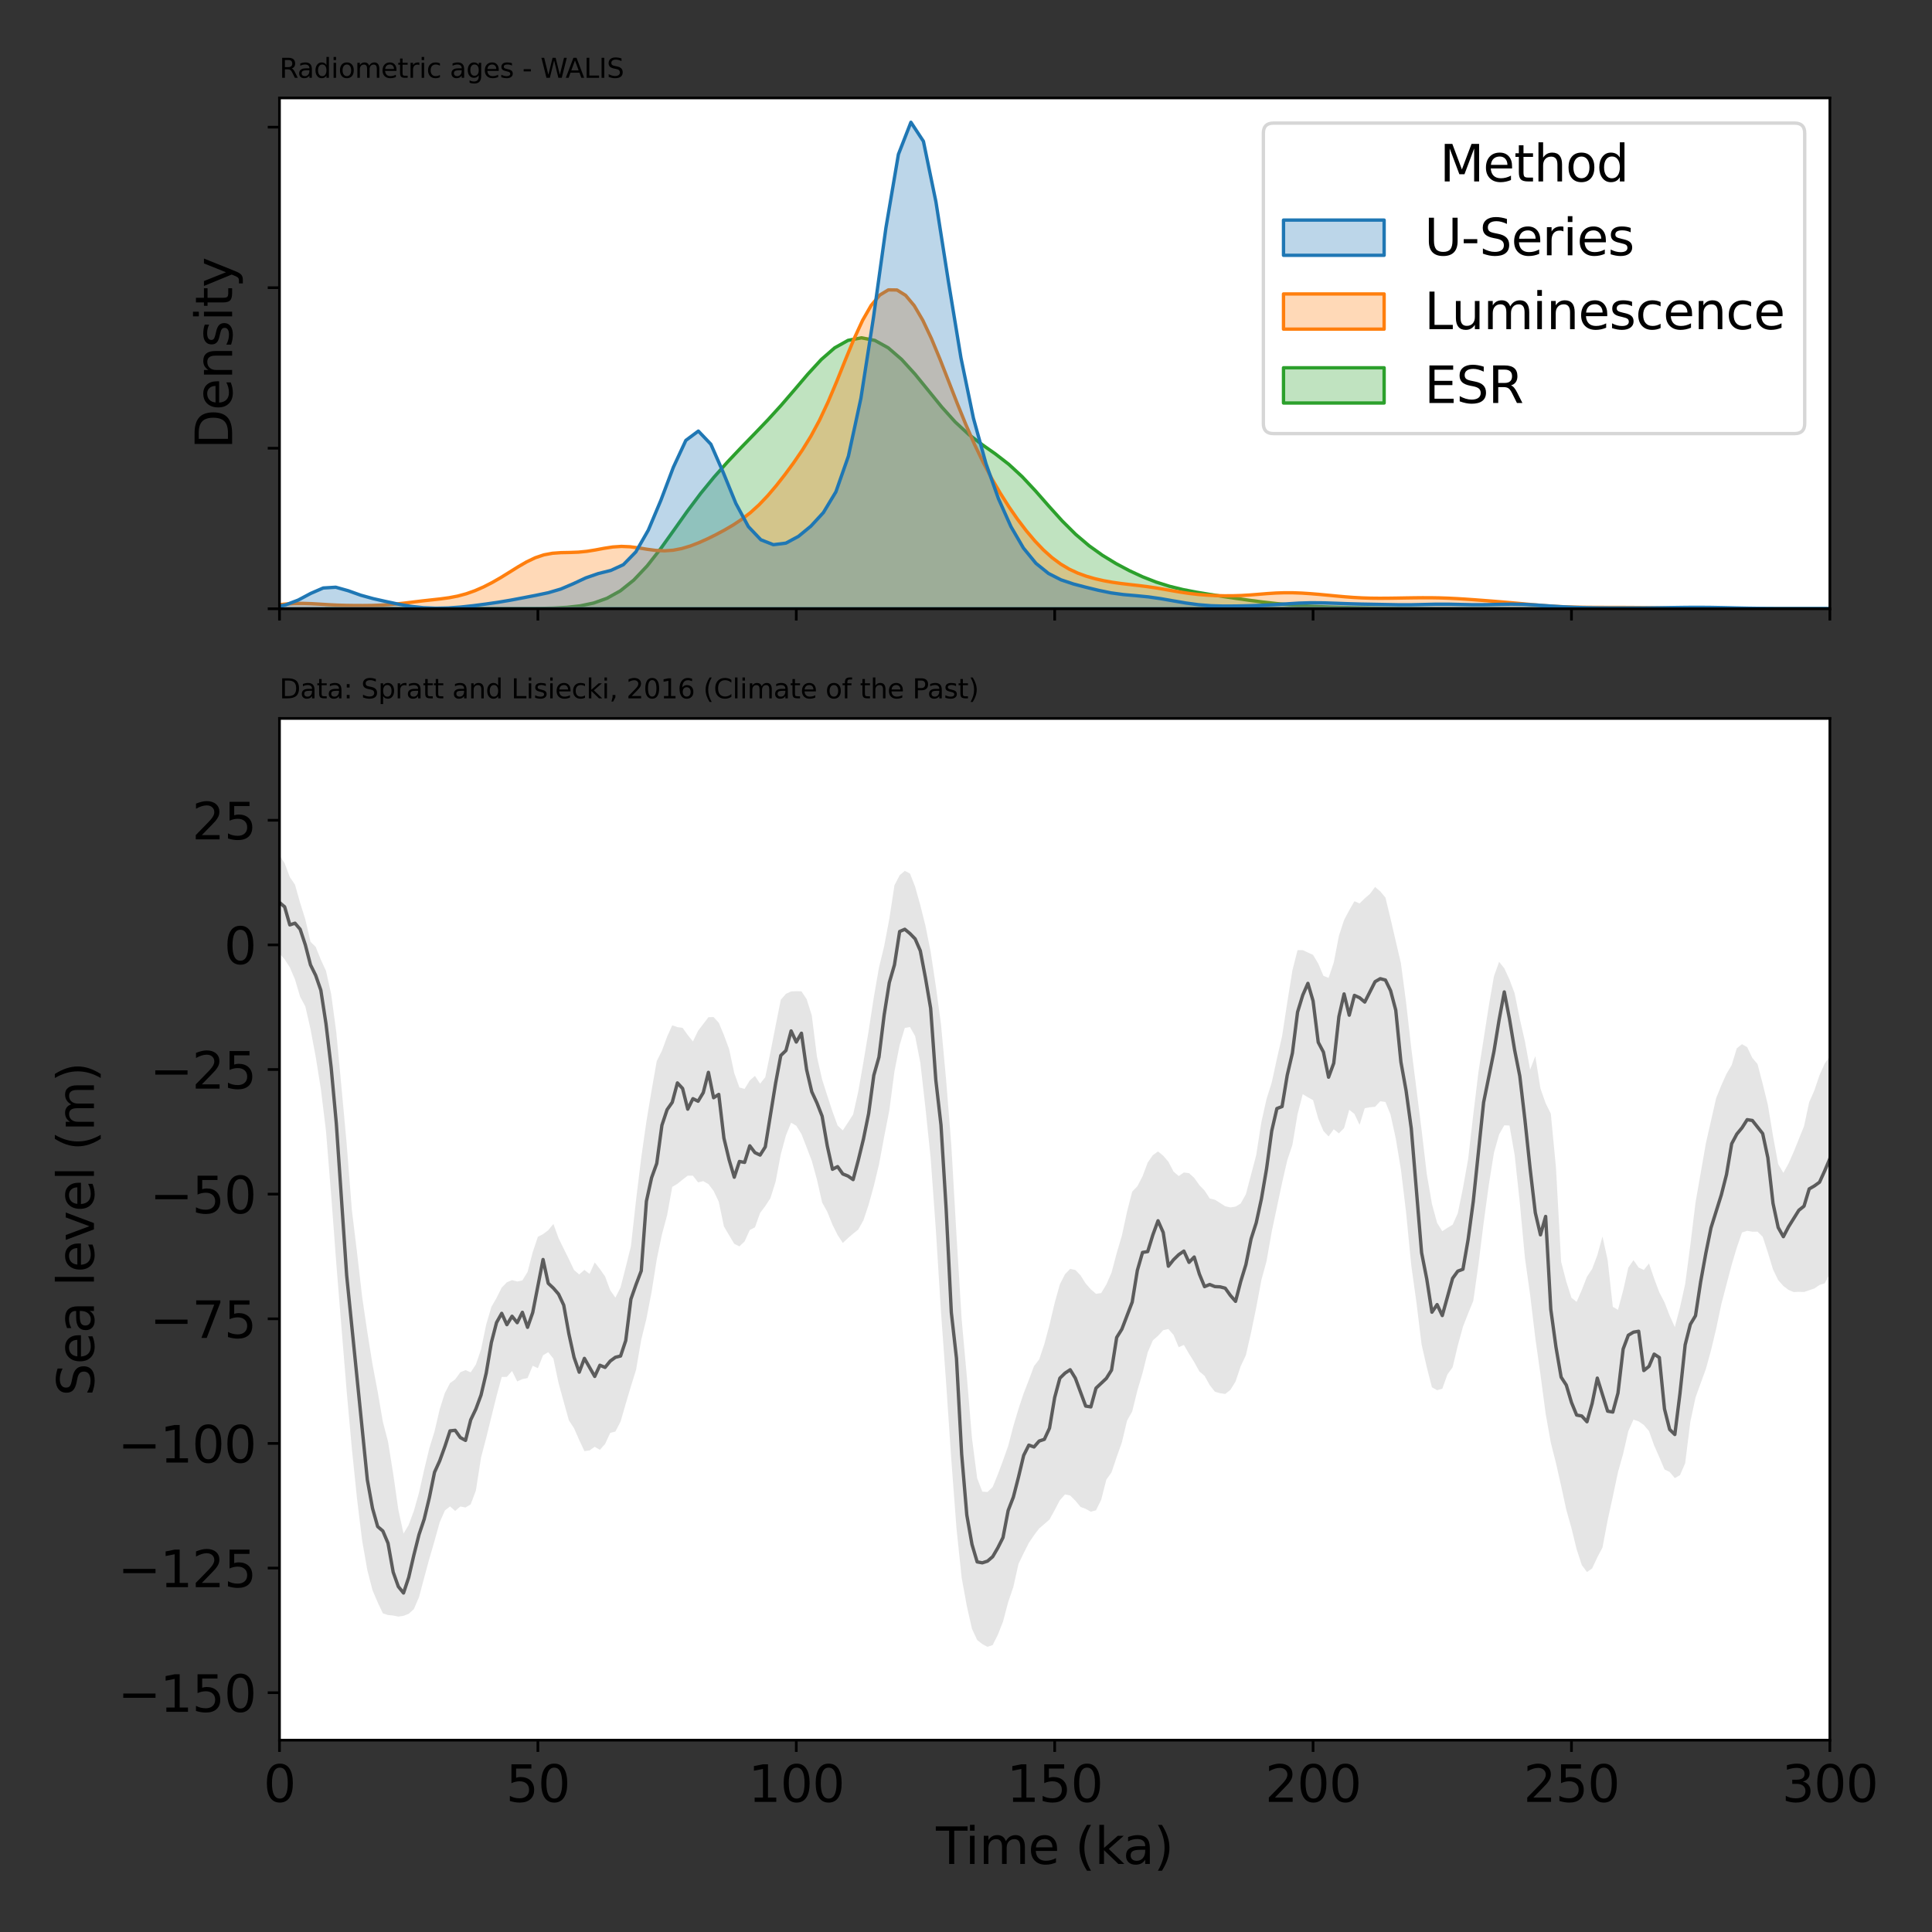 <?xml version="1.0" encoding="utf-8" standalone="no"?>
<!DOCTYPE svg PUBLIC "-//W3C//DTD SVG 1.1//EN"
  "http://www.w3.org/Graphics/SVG/1.1/DTD/svg11.dtd">
<svg xmlns:xlink="http://www.w3.org/1999/xlink" width="576pt" height="576pt" viewBox="0 0 576 576" xmlns="http://www.w3.org/2000/svg" version="1.1">
 <rect x="0" y="0" width="576" height="576" fill="#333333" stroke="none"/>
 <defs>
  <style type="text/css">*{stroke-linejoin: round; stroke-linecap: butt}</style>
 </defs>
 <g id="figure_1">
  <g id="patch_1">
   <path d="M 0 576 
L 576 576 
L 576 0 
L 0 0 
L 0 576 
z
" style="fill: none"/>
  </g>
  <g id="axes_1">
   <g id="patch_2">
    <path d="M 83.325 181.5 
L 545.55 181.5 
L 545.55 29.2 
L 83.325 29.2 
z
" style="fill: #ffffff"/>
   </g>
   <g id="PolyCollection_1">
    <path d="M 97.122 181.5 
L 97.122 181.5 
L 101.114 181.5 
L 105.107 181.5 
L 109.1 181.5 
L 113.092 181.5 
L 117.085 181.5 
L 121.078 181.5 
L 125.07 181.5 
L 129.063 181.5 
L 133.056 181.5 
L 137.048 181.5 
L 141.041 181.5 
L 145.034 181.5 
L 149.026 181.5 
L 153.019 181.5 
L 157.011 181.5 
L 161.004 181.5 
L 164.997 181.5 
L 168.989 181.5 
L 172.982 181.5 
L 176.975 181.5 
L 180.967 181.5 
L 184.96 181.5 
L 188.953 181.5 
L 192.945 181.5 
L 196.938 181.5 
L 200.931 181.5 
L 204.923 181.5 
L 208.916 181.5 
L 212.908 181.5 
L 216.901 181.5 
L 220.894 181.5 
L 224.886 181.5 
L 228.879 181.5 
L 232.872 181.5 
L 236.864 181.5 
L 240.857 181.5 
L 244.85 181.5 
L 248.842 181.5 
L 252.835 181.5 
L 256.828 181.5 
L 260.82 181.5 
L 264.813 181.5 
L 268.805 181.5 
L 272.798 181.5 
L 276.791 181.5 
L 280.783 181.5 
L 284.776 181.5 
L 288.769 181.5 
L 292.761 181.5 
L 296.754 181.5 
L 300.747 181.5 
L 304.739 181.5 
L 308.732 181.5 
L 312.725 181.5 
L 316.717 181.5 
L 320.71 181.5 
L 324.702 181.5 
L 328.695 181.5 
L 332.688 181.5 
L 336.68 181.5 
L 340.673 181.5 
L 344.666 181.5 
L 348.658 181.5 
L 352.651 181.5 
L 356.644 181.5 
L 360.636 181.5 
L 364.629 181.5 
L 368.622 181.5 
L 372.614 181.5 
L 376.607 181.5 
L 380.599 181.5 
L 384.592 181.5 
L 388.585 181.5 
L 392.577 181.5 
L 396.57 181.5 
L 400.563 181.5 
L 404.555 181.5 
L 408.548 181.5 
L 412.541 181.5 
L 416.533 181.5 
L 420.526 181.5 
L 424.519 181.5 
L 428.511 181.5 
L 432.504 181.5 
L 436.496 181.5 
L 440.489 181.5 
L 444.482 181.5 
L 448.474 181.5 
L 452.467 181.5 
L 456.46 181.5 
L 460.452 181.5 
L 464.445 181.5 
L 468.438 181.5 
L 472.43 181.5 
L 476.423 181.5 
L 480.416 181.5 
L 484.408 181.5 
L 488.401 181.5 
L 492.393 181.5 
L 496.386 181.5 
L 500.379 181.5 
L 504.371 181.5 
L 508.364 181.5 
L 512.357 181.5 
L 516.349 181.5 
L 520.342 181.5 
L 524.335 181.5 
L 528.327 181.5 
L 532.32 181.5 
L 536.313 181.5 
L 540.305 181.5 
L 544.298 181.5 
L 548.29 181.5 
L 552.283 181.5 
L 556.276 181.5 
L 560.268 181.5 
L 564.261 181.5 
L 568.254 181.5 
L 572.246 181.5 
L 576.239 181.5 
L 580.232 181.5 
L 584.224 181.5 
L 588.217 181.5 
L 592.21 181.5 
L 596.202 181.5 
L 600.195 181.5 
L 604.187 181.5 
L 608.18 181.5 
L 612.173 181.5 
L 616.165 181.5 
L 620.158 181.5 
L 624.151 181.5 
L 628.143 181.5 
L 632.136 181.5 
L 636.129 181.5 
L 640.121 181.5 
L 644.114 181.5 
L 648.107 181.5 
L 652.099 181.5 
L 656.092 181.5 
L 660.084 181.5 
L 664.077 181.5 
L 668.07 181.5 
L 672.062 181.5 
L 676.055 181.5 
L 680.048 181.5 
L 684.04 181.5 
L 688.033 181.5 
L 692.026 181.5 
L 696.018 181.5 
L 700.011 181.5 
L 704.004 181.5 
L 707.996 181.5 
L 711.989 181.5 
L 715.981 181.5 
L 719.974 181.5 
L 723.967 181.5 
L 727.959 181.5 
L 731.952 181.5 
L 735.945 181.5 
L 739.937 181.5 
L 743.93 181.5 
L 747.923 181.5 
L 751.915 181.5 
L 755.908 181.5 
L 759.901 181.5 
L 763.893 181.5 
L 767.886 181.5 
L 771.878 181.5 
L 775.871 181.5 
L 779.864 181.5 
L 783.856 181.5 
L 787.849 181.5 
L 791.842 181.5 
L 795.834 181.5 
L 799.827 181.5 
L 803.82 181.5 
L 807.812 181.5 
L 811.805 181.5 
L 815.798 181.5 
L 819.79 181.5 
L 823.783 181.5 
L 827.775 181.5 
L 831.768 181.5 
L 835.761 181.5 
L 839.753 181.5 
L 843.746 181.5 
L 847.739 181.5 
L 851.731 181.5 
L 855.724 181.5 
L 859.717 181.5 
L 863.709 181.5 
L 867.702 181.5 
L 871.695 181.5 
L 875.687 181.5 
L 879.68 181.5 
L 883.672 181.5 
L 887.665 181.5 
L 891.658 181.5 
L 891.658 181.499 
L 891.658 181.499 
L 887.665 181.498 
L 883.672 181.494 
L 879.68 181.486 
L 875.687 181.474 
L 871.695 181.457 
L 867.702 181.442 
L 863.709 181.432 
L 859.717 181.427 
L 855.724 181.417 
L 851.731 181.393 
L 847.739 181.351 
L 843.746 181.3 
L 839.753 181.258 
L 835.761 181.242 
L 831.768 181.259 
L 827.775 181.296 
L 823.783 181.331 
L 819.79 181.35 
L 815.798 181.352 
L 811.805 181.346 
L 807.812 181.338 
L 803.82 181.326 
L 799.827 181.306 
L 795.834 181.278 
L 791.842 181.243 
L 787.849 181.204 
L 783.856 181.164 
L 779.864 181.125 
L 775.871 181.093 
L 771.878 181.075 
L 767.886 181.074 
L 763.893 181.081 
L 759.901 181.085 
L 755.908 181.074 
L 751.915 181.048 
L 747.923 181.016 
L 743.93 180.995 
L 739.937 180.994 
L 735.945 181.013 
L 731.952 181.04 
L 727.959 181.067 
L 723.967 181.092 
L 719.974 181.115 
L 715.981 181.133 
L 711.989 181.142 
L 707.996 181.142 
L 704.004 181.136 
L 700.011 181.128 
L 696.018 181.123 
L 692.026 181.127 
L 688.033 181.148 
L 684.04 181.189 
L 680.048 181.244 
L 676.055 181.302 
L 672.062 181.35 
L 668.07 181.378 
L 664.077 181.381 
L 660.084 181.364 
L 656.092 181.34 
L 652.099 181.322 
L 648.107 181.321 
L 644.114 181.337 
L 640.121 181.365 
L 636.129 181.392 
L 632.136 181.406 
L 628.143 181.402 
L 624.151 181.382 
L 620.158 181.358 
L 616.165 181.343 
L 612.173 181.346 
L 608.18 181.367 
L 604.187 181.399 
L 600.195 181.434 
L 596.202 181.462 
L 592.21 181.482 
L 588.217 181.492 
L 584.224 181.497 
L 580.232 181.499 
L 576.239 181.5 
L 572.246 181.5 
L 568.254 181.5 
L 564.261 181.5 
L 560.268 181.5 
L 556.276 181.5 
L 552.283 181.5 
L 548.29 181.5 
L 544.298 181.5 
L 540.305 181.5 
L 536.313 181.5 
L 532.32 181.5 
L 528.327 181.5 
L 524.335 181.5 
L 520.342 181.5 
L 516.349 181.5 
L 512.357 181.5 
L 508.364 181.5 
L 504.371 181.5 
L 500.379 181.5 
L 496.386 181.5 
L 492.393 181.5 
L 488.401 181.5 
L 484.408 181.5 
L 480.416 181.5 
L 476.423 181.5 
L 472.43 181.5 
L 468.438 181.5 
L 464.445 181.5 
L 460.452 181.5 
L 456.46 181.5 
L 452.467 181.5 
L 448.474 181.5 
L 444.482 181.5 
L 440.489 181.5 
L 436.496 181.499 
L 432.504 181.495 
L 428.511 181.487 
L 424.519 181.468 
L 420.526 181.434 
L 416.533 181.384 
L 412.541 181.323 
L 408.548 181.258 
L 404.555 181.191 
L 400.563 181.112 
L 396.57 181 
L 392.577 180.839 
L 388.585 180.615 
L 384.592 180.319 
L 380.599 179.946 
L 376.607 179.498 
L 372.614 178.984 
L 368.622 178.422 
L 364.629 177.83 
L 360.636 177.212 
L 356.644 176.546 
L 352.651 175.768 
L 348.658 174.789 
L 344.666 173.534 
L 340.673 171.975 
L 336.68 170.127 
L 332.688 168.002 
L 328.695 165.565 
L 324.702 162.713 
L 320.71 159.324 
L 316.717 155.353 
L 312.725 150.93 
L 308.732 146.378 
L 304.739 142.106 
L 300.747 138.416 
L 296.754 135.326 
L 292.761 132.519 
L 288.769 129.485 
L 284.776 125.799 
L 280.783 121.363 
L 276.791 116.45 
L 272.798 111.546 
L 268.805 107.157 
L 264.813 103.701 
L 260.82 101.486 
L 256.828 100.716 
L 252.835 101.475 
L 248.842 103.709 
L 244.85 107.194 
L 240.857 111.53 
L 236.864 116.224 
L 232.872 120.857 
L 228.879 125.236 
L 224.886 129.4 
L 220.894 133.51 
L 216.901 137.734 
L 212.908 142.219 
L 208.916 147.091 
L 204.923 152.406 
L 200.931 158.032 
L 196.938 163.621 
L 192.945 168.715 
L 188.953 172.941 
L 184.96 176.142 
L 180.967 178.366 
L 176.975 179.79 
L 172.982 180.627 
L 168.989 181.077 
L 164.997 181.298 
L 161.004 181.394 
L 157.011 181.426 
L 153.019 181.427 
L 149.026 181.418 
L 145.034 181.412 
L 141.041 181.414 
L 137.048 181.424 
L 133.056 181.437 
L 129.063 181.448 
L 125.07 181.458 
L 121.078 181.467 
L 117.085 181.477 
L 113.092 181.486 
L 109.1 181.493 
L 105.107 181.497 
L 101.114 181.499 
L 97.122 181.5 
z
" clip-path="url(#p9195633dee)" style="fill: #2ca02c; fill-opacity: 0.3; stroke: #2ca02c"/>
   </g>
   <g id="PolyCollection_2">
    <defs>
     <path id="mbd7f94fd21" d="M 62.005 -394.503 
L 62.005 -394.5 
L 64.572 -394.5 
L 67.14 -394.5 
L 69.708 -394.5 
L 72.276 -394.5 
L 74.843 -394.5 
L 77.411 -394.5 
L 79.979 -394.5 
L 82.547 -394.5 
L 85.114 -394.5 
L 87.682 -394.5 
L 90.25 -394.5 
L 92.818 -394.5 
L 95.385 -394.5 
L 97.953 -394.5 
L 100.521 -394.5 
L 103.089 -394.5 
L 105.656 -394.5 
L 108.224 -394.5 
L 110.792 -394.5 
L 113.36 -394.5 
L 115.928 -394.5 
L 118.495 -394.5 
L 121.063 -394.5 
L 123.631 -394.5 
L 126.199 -394.5 
L 128.766 -394.5 
L 131.334 -394.5 
L 133.902 -394.5 
L 136.47 -394.5 
L 139.037 -394.5 
L 141.605 -394.5 
L 144.173 -394.5 
L 146.741 -394.5 
L 149.308 -394.5 
L 151.876 -394.5 
L 154.444 -394.5 
L 157.012 -394.5 
L 159.58 -394.5 
L 162.147 -394.5 
L 164.715 -394.5 
L 167.283 -394.5 
L 169.851 -394.5 
L 172.418 -394.5 
L 174.986 -394.5 
L 177.554 -394.5 
L 180.122 -394.5 
L 182.689 -394.5 
L 185.257 -394.5 
L 187.825 -394.5 
L 190.393 -394.5 
L 192.96 -394.5 
L 195.528 -394.5 
L 198.096 -394.5 
L 200.664 -394.5 
L 203.231 -394.5 
L 205.799 -394.5 
L 208.367 -394.5 
L 210.935 -394.5 
L 213.503 -394.5 
L 216.07 -394.5 
L 218.638 -394.5 
L 221.206 -394.5 
L 223.774 -394.5 
L 226.341 -394.5 
L 228.909 -394.5 
L 231.477 -394.5 
L 234.045 -394.5 
L 236.612 -394.5 
L 239.18 -394.5 
L 241.748 -394.5 
L 244.316 -394.5 
L 246.883 -394.5 
L 249.451 -394.5 
L 252.019 -394.5 
L 254.587 -394.5 
L 257.155 -394.5 
L 259.722 -394.5 
L 262.29 -394.5 
L 264.858 -394.5 
L 267.426 -394.5 
L 269.993 -394.5 
L 272.561 -394.5 
L 275.129 -394.5 
L 277.697 -394.5 
L 280.264 -394.5 
L 282.832 -394.5 
L 285.4 -394.5 
L 287.968 -394.5 
L 290.535 -394.5 
L 293.103 -394.5 
L 295.671 -394.5 
L 298.239 -394.5 
L 300.806 -394.5 
L 303.374 -394.5 
L 305.942 -394.5 
L 308.51 -394.5 
L 311.078 -394.5 
L 313.645 -394.5 
L 316.213 -394.5 
L 318.781 -394.5 
L 321.349 -394.5 
L 323.916 -394.5 
L 326.484 -394.5 
L 329.052 -394.5 
L 331.62 -394.5 
L 334.187 -394.5 
L 336.755 -394.5 
L 339.323 -394.5 
L 341.891 -394.5 
L 344.458 -394.5 
L 347.026 -394.5 
L 349.594 -394.5 
L 352.162 -394.5 
L 354.729 -394.5 
L 357.297 -394.5 
L 359.865 -394.5 
L 362.433 -394.5 
L 365.001 -394.5 
L 367.568 -394.5 
L 370.136 -394.5 
L 372.704 -394.5 
L 375.272 -394.5 
L 377.839 -394.5 
L 380.407 -394.5 
L 382.975 -394.5 
L 385.543 -394.5 
L 388.11 -394.5 
L 390.678 -394.5 
L 393.246 -394.5 
L 395.814 -394.5 
L 398.381 -394.5 
L 400.949 -394.5 
L 403.517 -394.5 
L 406.085 -394.5 
L 408.653 -394.5 
L 411.22 -394.5 
L 413.788 -394.5 
L 416.356 -394.5 
L 418.924 -394.5 
L 421.491 -394.5 
L 424.059 -394.5 
L 426.627 -394.5 
L 429.195 -394.5 
L 431.762 -394.5 
L 434.33 -394.5 
L 436.898 -394.5 
L 439.466 -394.5 
L 442.033 -394.5 
L 444.601 -394.5 
L 447.169 -394.5 
L 449.737 -394.5 
L 452.304 -394.5 
L 454.872 -394.5 
L 457.44 -394.5 
L 460.008 -394.5 
L 462.576 -394.5 
L 465.143 -394.5 
L 467.711 -394.5 
L 470.279 -394.5 
L 472.847 -394.5 
L 475.414 -394.5 
L 477.982 -394.5 
L 480.55 -394.5 
L 483.118 -394.5 
L 485.685 -394.5 
L 488.253 -394.5 
L 490.821 -394.5 
L 493.389 -394.5 
L 495.956 -394.5 
L 498.524 -394.5 
L 501.092 -394.5 
L 503.66 -394.5 
L 506.228 -394.5 
L 508.795 -394.5 
L 511.363 -394.5 
L 513.931 -394.5 
L 516.499 -394.5 
L 519.066 -394.5 
L 521.634 -394.5 
L 524.202 -394.5 
L 526.77 -394.5 
L 529.337 -394.5 
L 531.905 -394.5 
L 534.473 -394.5 
L 537.041 -394.5 
L 539.608 -394.5 
L 542.176 -394.5 
L 544.744 -394.5 
L 547.312 -394.5 
L 549.879 -394.5 
L 552.447 -394.5 
L 555.015 -394.5 
L 557.583 -394.5 
L 560.151 -394.5 
L 562.718 -394.5 
L 565.286 -394.5 
L 567.854 -394.5 
L 570.422 -394.5 
L 572.989 -394.5 
L 572.989 -394.5 
L 572.989 -394.5 
L 570.422 -394.5 
L 567.854 -394.501 
L 565.286 -394.502 
L 562.718 -394.504 
L 560.151 -394.507 
L 557.583 -394.511 
L 555.015 -394.514 
L 552.447 -394.516 
L 549.879 -394.517 
L 547.312 -394.517 
L 544.744 -394.517 
L 542.176 -394.518 
L 539.608 -394.52 
L 537.041 -394.523 
L 534.473 -394.527 
L 531.905 -394.531 
L 529.337 -394.538 
L 526.77 -394.546 
L 524.202 -394.559 
L 521.634 -394.575 
L 519.066 -394.595 
L 516.499 -394.617 
L 513.931 -394.641 
L 511.363 -394.665 
L 508.795 -394.689 
L 506.228 -394.713 
L 503.66 -394.737 
L 501.092 -394.759 
L 498.524 -394.779 
L 495.956 -394.8 
L 493.389 -394.821 
L 490.821 -394.845 
L 488.253 -394.867 
L 485.685 -394.885 
L 483.118 -394.896 
L 480.55 -394.901 
L 477.982 -394.905 
L 475.414 -394.914 
L 472.847 -394.934 
L 470.279 -394.973 
L 467.711 -395.039 
L 465.143 -395.138 
L 462.576 -395.279 
L 460.008 -395.46 
L 457.44 -395.676 
L 454.872 -395.912 
L 452.304 -396.152 
L 449.737 -396.382 
L 447.169 -396.599 
L 444.601 -396.805 
L 442.033 -397.002 
L 439.466 -397.193 
L 436.898 -397.373 
L 434.33 -397.532 
L 431.762 -397.659 
L 429.195 -397.745 
L 426.627 -397.788 
L 424.059 -397.793 
L 421.491 -397.768 
L 418.924 -397.728 
L 416.356 -397.683 
L 413.788 -397.647 
L 411.22 -397.634 
L 408.653 -397.661 
L 406.085 -397.742 
L 403.517 -397.882 
L 400.949 -398.076 
L 398.381 -398.308 
L 395.814 -398.555 
L 393.246 -398.796 
L 390.678 -399.008 
L 388.11 -399.174 
L 385.543 -399.271 
L 382.975 -399.281 
L 380.407 -399.196 
L 377.839 -399.03 
L 375.272 -398.821 
L 372.704 -398.617 
L 370.136 -398.463 
L 367.568 -398.381 
L 365.001 -398.373 
L 362.433 -398.432 
L 359.865 -398.558 
L 357.297 -398.762 
L 354.729 -399.052 
L 352.162 -399.428 
L 349.594 -399.864 
L 347.026 -400.319 
L 344.458 -400.749 
L 341.891 -401.124 
L 339.323 -401.443 
L 336.755 -401.734 
L 334.187 -402.04 
L 331.62 -402.408 
L 329.052 -402.871 
L 326.484 -403.456 
L 323.916 -404.192 
L 321.349 -405.123 
L 318.781 -406.317 
L 316.213 -407.842 
L 313.645 -409.749 
L 311.078 -412.055 
L 308.51 -414.746 
L 305.942 -417.794 
L 303.374 -421.178 
L 300.806 -424.888 
L 298.239 -428.933 
L 295.671 -433.347 
L 293.103 -438.19 
L 290.535 -443.526 
L 287.968 -449.383 
L 285.4 -455.698 
L 282.832 -462.287 
L 280.264 -468.857 
L 277.697 -475.048 
L 275.129 -480.495 
L 272.561 -484.876 
L 269.993 -487.946 
L 267.426 -489.544 
L 264.858 -489.58 
L 262.29 -488.03 
L 259.722 -484.94 
L 257.155 -480.464 
L 254.587 -474.892 
L 252.019 -468.653 
L 249.451 -462.253 
L 246.883 -456.163 
L 244.316 -450.695 
L 241.748 -445.935 
L 239.18 -441.777 
L 236.612 -438.03 
L 234.045 -434.542 
L 231.477 -431.263 
L 228.909 -428.238 
L 226.341 -425.537 
L 223.774 -423.203 
L 221.206 -421.217 
L 218.638 -419.512 
L 216.07 -418.004 
L 213.503 -416.629 
L 210.935 -415.357 
L 208.367 -414.204 
L 205.799 -413.215 
L 203.231 -412.448 
L 200.664 -411.958 
L 198.096 -411.78 
L 195.528 -411.899 
L 192.96 -412.238 
L 190.393 -412.657 
L 187.825 -412.989 
L 185.257 -413.097 
L 182.689 -412.927 
L 180.122 -412.532 
L 177.554 -412.049 
L 174.986 -411.632 
L 172.418 -411.379 
L 169.851 -411.286 
L 167.283 -411.237 
L 164.715 -411.054 
L 162.147 -410.575 
L 159.58 -409.713 
L 157.012 -408.487 
L 154.444 -406.999 
L 151.876 -405.394 
L 149.308 -403.806 
L 146.741 -402.33 
L 144.173 -401.017 
L 141.605 -399.895 
L 139.037 -398.983 
L 136.47 -398.29 
L 133.902 -397.797 
L 131.334 -397.447 
L 128.766 -397.162 
L 126.199 -396.879 
L 123.631 -396.572 
L 121.063 -396.256 
L 118.495 -395.967 
L 115.928 -395.738 
L 113.36 -395.583 
L 110.792 -395.5 
L 108.224 -395.472 
L 105.656 -395.481 
L 103.089 -395.521 
L 100.521 -395.597 
L 97.953 -395.72 
L 95.385 -395.878 
L 92.818 -396.031 
L 90.25 -396.117 
L 87.682 -396.081 
L 85.114 -395.909 
L 82.547 -395.632 
L 79.979 -395.317 
L 77.411 -395.026 
L 74.843 -394.803 
L 72.276 -394.655 
L 69.708 -394.57 
L 67.14 -394.528 
L 64.572 -394.51 
L 62.005 -394.503 
z
" style="stroke: #ff7f0e"/>
    </defs>
    <g clip-path="url(#p9195633dee)">
     <use xlink:href="#mbd7f94fd21" x="0" y="576" style="fill: #ff7f0e; fill-opacity: 0.3; stroke: #ff7f0e"/>
    </g>
   </g>
   <g id="PolyCollection_3">
    <path d="M 66.544 181.498 
L 66.544 181.5 
L 70.272 181.5 
L 74 181.5 
L 77.727 181.5 
L 81.455 181.5 
L 85.183 181.5 
L 88.911 181.5 
L 92.639 181.5 
L 96.367 181.5 
L 100.095 181.5 
L 103.823 181.5 
L 107.551 181.5 
L 111.279 181.5 
L 115.006 181.5 
L 118.734 181.5 
L 122.462 181.5 
L 126.19 181.5 
L 129.918 181.5 
L 133.646 181.5 
L 137.374 181.5 
L 141.102 181.5 
L 144.83 181.5 
L 148.558 181.5 
L 152.285 181.5 
L 156.013 181.5 
L 159.741 181.5 
L 163.469 181.5 
L 167.197 181.5 
L 170.925 181.5 
L 174.653 181.5 
L 178.381 181.5 
L 182.109 181.5 
L 185.837 181.5 
L 189.564 181.5 
L 193.292 181.5 
L 197.02 181.5 
L 200.748 181.5 
L 204.476 181.5 
L 208.204 181.5 
L 211.932 181.5 
L 215.66 181.5 
L 219.388 181.5 
L 223.116 181.5 
L 226.844 181.5 
L 230.571 181.5 
L 234.299 181.5 
L 238.027 181.5 
L 241.755 181.5 
L 245.483 181.5 
L 249.211 181.5 
L 252.939 181.5 
L 256.667 181.5 
L 260.395 181.5 
L 264.123 181.5 
L 267.85 181.5 
L 271.578 181.5 
L 275.306 181.5 
L 279.034 181.5 
L 282.762 181.5 
L 286.49 181.5 
L 290.218 181.5 
L 293.946 181.5 
L 297.674 181.5 
L 301.402 181.5 
L 305.129 181.5 
L 308.857 181.5 
L 312.585 181.5 
L 316.313 181.5 
L 320.041 181.5 
L 323.769 181.5 
L 327.497 181.5 
L 331.225 181.5 
L 334.953 181.5 
L 338.681 181.5 
L 342.408 181.5 
L 346.136 181.5 
L 349.864 181.5 
L 353.592 181.5 
L 357.32 181.5 
L 361.048 181.5 
L 364.776 181.5 
L 368.504 181.5 
L 372.232 181.5 
L 375.96 181.5 
L 379.687 181.5 
L 383.415 181.5 
L 387.143 181.5 
L 390.871 181.5 
L 394.599 181.5 
L 398.327 181.5 
L 402.055 181.5 
L 405.783 181.5 
L 409.511 181.5 
L 413.239 181.5 
L 416.966 181.5 
L 420.694 181.5 
L 424.422 181.5 
L 428.15 181.5 
L 431.878 181.5 
L 435.606 181.5 
L 439.334 181.5 
L 443.062 181.5 
L 446.79 181.5 
L 450.518 181.5 
L 454.246 181.5 
L 457.973 181.5 
L 461.701 181.5 
L 465.429 181.5 
L 469.157 181.5 
L 472.885 181.5 
L 476.613 181.5 
L 480.341 181.5 
L 484.069 181.5 
L 487.797 181.5 
L 491.525 181.5 
L 495.252 181.5 
L 498.98 181.5 
L 502.708 181.5 
L 506.436 181.5 
L 510.164 181.5 
L 513.892 181.5 
L 517.62 181.5 
L 521.348 181.5 
L 525.076 181.5 
L 528.804 181.5 
L 532.531 181.5 
L 536.259 181.5 
L 539.987 181.5 
L 543.715 181.5 
L 547.443 181.5 
L 551.171 181.5 
L 554.899 181.5 
L 558.627 181.5 
L 562.355 181.5 
L 566.083 181.5 
L 569.81 181.5 
L 573.538 181.5 
L 577.266 181.5 
L 580.994 181.5 
L 584.722 181.5 
L 588.45 181.5 
L 592.178 181.5 
L 595.906 181.5 
L 599.634 181.5 
L 603.362 181.5 
L 607.089 181.5 
L 610.817 181.5 
L 614.545 181.5 
L 618.273 181.5 
L 622.001 181.5 
L 625.729 181.5 
L 629.457 181.5 
L 633.185 181.5 
L 636.913 181.5 
L 640.641 181.5 
L 644.368 181.5 
L 648.096 181.5 
L 651.824 181.5 
L 655.552 181.5 
L 659.28 181.5 
L 663.008 181.5 
L 666.736 181.5 
L 670.464 181.5 
L 674.192 181.5 
L 677.92 181.5 
L 681.648 181.5 
L 685.375 181.5 
L 689.103 181.5 
L 692.831 181.5 
L 696.559 181.5 
L 700.287 181.5 
L 704.015 181.5 
L 707.743 181.5 
L 711.471 181.5 
L 715.199 181.5 
L 718.927 181.5 
L 722.654 181.5 
L 726.382 181.5 
L 730.11 181.5 
L 733.838 181.5 
L 737.566 181.5 
L 741.294 181.5 
L 745.022 181.5 
L 748.75 181.5 
L 752.478 181.5 
L 756.206 181.5 
L 759.933 181.5 
L 763.661 181.5 
L 767.389 181.5 
L 771.117 181.5 
L 774.845 181.5 
L 778.573 181.5 
L 782.301 181.5 
L 786.029 181.5 
L 789.757 181.5 
L 793.485 181.5 
L 797.212 181.5 
L 800.94 181.5 
L 804.668 181.5 
L 808.396 181.5 
L 808.396 181.5 
L 808.396 181.5 
L 804.668 181.499 
L 800.94 181.497 
L 797.212 181.49 
L 793.485 181.476 
L 789.757 181.452 
L 786.029 181.418 
L 782.301 181.378 
L 778.573 181.335 
L 774.845 181.293 
L 771.117 181.269 
L 767.389 181.274 
L 763.661 181.303 
L 759.933 181.335 
L 756.206 181.359 
L 752.478 181.38 
L 748.75 181.403 
L 745.022 181.422 
L 741.294 181.424 
L 737.566 181.405 
L 733.838 181.372 
L 730.11 181.339 
L 726.382 181.313 
L 722.654 181.298 
L 718.927 181.29 
L 715.199 181.28 
L 711.471 181.261 
L 707.743 181.239 
L 704.015 181.227 
L 700.287 181.241 
L 696.559 181.278 
L 692.831 181.327 
L 689.103 181.373 
L 685.375 181.411 
L 681.648 181.438 
L 677.92 181.457 
L 674.192 181.467 
L 670.464 181.47 
L 666.736 181.464 
L 663.008 181.451 
L 659.28 181.435 
L 655.552 181.424 
L 651.824 181.42 
L 648.096 181.424 
L 644.368 181.431 
L 640.641 181.436 
L 636.913 181.435 
L 633.185 181.429 
L 629.457 181.421 
L 625.729 181.415 
L 622.001 181.415 
L 618.273 181.419 
L 614.545 181.418 
L 610.817 181.396 
L 607.089 181.322 
L 603.362 181.16 
L 599.634 180.901 
L 595.906 180.604 
L 592.178 180.391 
L 588.45 180.374 
L 584.722 180.56 
L 580.994 180.84 
L 577.266 181.085 
L 573.538 181.242 
L 569.81 181.329 
L 566.083 181.378 
L 562.355 181.405 
L 558.627 181.418 
L 554.899 181.423 
L 551.171 181.419 
L 547.443 181.41 
L 543.715 181.403 
L 539.987 181.403 
L 536.259 181.407 
L 532.531 181.41 
L 528.804 181.403 
L 525.076 181.38 
L 521.348 181.328 
L 517.62 181.25 
L 513.892 181.163 
L 510.164 181.095 
L 506.436 181.066 
L 502.708 181.084 
L 498.98 181.136 
L 495.252 181.198 
L 491.525 181.245 
L 487.797 181.264 
L 484.069 181.264 
L 480.341 181.255 
L 476.613 181.234 
L 472.885 181.178 
L 469.157 181.064 
L 465.429 180.879 
L 461.701 180.635 
L 457.973 180.374 
L 454.246 180.177 
L 450.518 180.116 
L 446.79 180.184 
L 443.062 180.278 
L 439.334 180.295 
L 435.606 180.218 
L 431.878 180.133 
L 428.15 180.132 
L 424.422 180.219 
L 420.694 180.303 
L 416.966 180.302 
L 413.239 180.233 
L 409.511 180.163 
L 405.783 180.096 
L 402.055 179.993 
L 398.327 179.855 
L 394.599 179.733 
L 390.871 179.699 
L 387.143 179.814 
L 383.415 180.047 
L 379.687 180.29 
L 375.96 180.47 
L 372.232 180.593 
L 368.504 180.676 
L 364.776 180.695 
L 361.048 180.586 
L 357.32 180.289 
L 353.592 179.788 
L 349.864 179.149 
L 346.136 178.494 
L 342.408 177.958 
L 338.681 177.592 
L 334.953 177.267 
L 331.225 176.758 
L 327.497 175.993 
L 323.769 175.088 
L 320.041 174.111 
L 316.313 172.866 
L 312.585 170.962 
L 308.857 167.954 
L 305.129 163.408 
L 301.402 157.013 
L 297.674 148.673 
L 293.946 138.201 
L 290.218 124.691 
L 286.49 106.649 
L 282.762 83.95 
L 279.034 60.172 
L 275.306 42.13 
L 271.578 36.452 
L 267.85 46.014 
L 264.123 67.958 
L 260.395 94.769 
L 256.667 118.755 
L 252.939 136.01 
L 249.211 146.637 
L 245.483 152.819 
L 241.755 156.867 
L 238.027 159.927 
L 234.299 161.926 
L 230.571 162.394 
L 226.844 160.933 
L 223.116 157.002 
L 219.388 150.098 
L 215.66 140.942 
L 211.932 132.436 
L 208.204 128.522 
L 204.476 131.292 
L 200.748 139.326 
L 197.02 149.187 
L 193.292 158.044 
L 189.564 164.543 
L 185.837 168.358 
L 182.109 170.067 
L 178.381 170.996 
L 174.653 172.285 
L 170.925 174.028 
L 167.197 175.617 
L 163.469 176.713 
L 159.741 177.494 
L 156.013 178.213 
L 152.285 178.92 
L 148.558 179.55 
L 144.83 180.09 
L 141.102 180.575 
L 137.374 180.986 
L 133.646 181.253 
L 129.918 181.327 
L 126.19 181.179 
L 122.462 180.772 
L 118.734 180.114 
L 115.006 179.319 
L 111.279 178.482 
L 107.551 177.454 
L 103.823 176.123 
L 100.095 175.075 
L 96.367 175.302 
L 92.639 176.918 
L 88.911 178.907 
L 85.183 180.328 
L 81.455 181.045 
L 77.727 181.341 
L 74 181.452 
L 70.272 181.488 
L 66.544 181.498 
z
" clip-path="url(#p9195633dee)" style="fill: #1f77b4; fill-opacity: 0.3; stroke: #1f77b4"/>
   </g>
   <g id="matplotlib.axis_1">
    <g id="xtick_1">
     <g id="line2d_1">
      <defs>
       <path id="m357515282b" d="M 0 0 
L 0 3.5 
" style="stroke: #000000; stroke-width: 0.8"/>
      </defs>
      <g>
       <use xlink:href="#m357515282b" x="83.325" y="181.5" style="stroke: #000000; stroke-width: 0.8"/>
      </g>
     </g>
    </g>
    <g id="xtick_2">
     <g id="line2d_2">
      <g>
       <use xlink:href="#m357515282b" x="160.363" y="181.5" style="stroke: #000000; stroke-width: 0.8"/>
      </g>
     </g>
    </g>
    <g id="xtick_3">
     <g id="line2d_3">
      <g>
       <use xlink:href="#m357515282b" x="237.4" y="181.5" style="stroke: #000000; stroke-width: 0.8"/>
      </g>
     </g>
    </g>
    <g id="xtick_4">
     <g id="line2d_4">
      <g>
       <use xlink:href="#m357515282b" x="314.438" y="181.5" style="stroke: #000000; stroke-width: 0.8"/>
      </g>
     </g>
    </g>
    <g id="xtick_5">
     <g id="line2d_5">
      <g>
       <use xlink:href="#m357515282b" x="391.475" y="181.5" style="stroke: #000000; stroke-width: 0.8"/>
      </g>
     </g>
    </g>
    <g id="xtick_6">
     <g id="line2d_6">
      <g>
       <use xlink:href="#m357515282b" x="468.512" y="181.5" style="stroke: #000000; stroke-width: 0.8"/>
      </g>
     </g>
    </g>
    <g id="xtick_7">
     <g id="line2d_7">
      <g>
       <use xlink:href="#m357515282b" x="545.55" y="181.5" style="stroke: #000000; stroke-width: 0.8"/>
      </g>
     </g>
    </g>
   </g>
   <g id="matplotlib.axis_2">
    <g id="ytick_1">
     <g id="line2d_8">
      <defs>
       <path id="me2d0e1f266" d="M 0 0 
L -3.5 0 
" style="stroke: #000000; stroke-width: 0.8"/>
      </defs>
      <g>
       <use xlink:href="#me2d0e1f266" x="83.325" y="181.5" style="stroke: #000000; stroke-width: 0.8"/>
      </g>
     </g>
    </g>
    <g id="ytick_2">
     <g id="line2d_9">
      <g>
       <use xlink:href="#me2d0e1f266" x="83.325" y="133.636" style="stroke: #000000; stroke-width: 0.8"/>
      </g>
     </g>
    </g>
    <g id="ytick_3">
     <g id="line2d_10">
      <g>
       <use xlink:href="#me2d0e1f266" x="83.325" y="85.773" style="stroke: #000000; stroke-width: 0.8"/>
      </g>
     </g>
    </g>
    <g id="ytick_4">
     <g id="line2d_11">
      <g>
       <use xlink:href="#me2d0e1f266" x="83.325" y="37.909" style="stroke: #000000; stroke-width: 0.8"/>
      </g>
     </g>
    </g>
    <g id="text_1">
     <!-- Density -->
     <g transform="translate(69.205 133.863)rotate(-90)scale(0.15 -0.15)">
      <defs>
       <path id="DejaVuSans-44" d="M 1259 4147 
L 1259 519 
L 2022 519 
Q 2988 519 3436 956 
Q 3884 1394 3884 2338 
Q 3884 3275 3436 3711 
Q 2988 4147 2022 4147 
L 1259 4147 
z
M 628 4666 
L 1925 4666 
Q 3281 4666 3915 4102 
Q 4550 3538 4550 2338 
Q 4550 1131 3912 565 
Q 3275 0 1925 0 
L 628 0 
L 628 4666 
z
" transform="scale(0.016)"/>
       <path id="DejaVuSans-65" d="M 3597 1894 
L 3597 1613 
L 953 1613 
Q 991 1019 1311 708 
Q 1631 397 2203 397 
Q 2534 397 2845 478 
Q 3156 559 3463 722 
L 3463 178 
Q 3153 47 2828 -22 
Q 2503 -91 2169 -91 
Q 1331 -91 842 396 
Q 353 884 353 1716 
Q 353 2575 817 3079 
Q 1281 3584 2069 3584 
Q 2775 3584 3186 3129 
Q 3597 2675 3597 1894 
z
M 3022 2063 
Q 3016 2534 2758 2815 
Q 2500 3097 2075 3097 
Q 1594 3097 1305 2825 
Q 1016 2553 972 2059 
L 3022 2063 
z
" transform="scale(0.016)"/>
       <path id="DejaVuSans-6e" d="M 3513 2113 
L 3513 0 
L 2938 0 
L 2938 2094 
Q 2938 2591 2744 2837 
Q 2550 3084 2163 3084 
Q 1697 3084 1428 2787 
Q 1159 2491 1159 1978 
L 1159 0 
L 581 0 
L 581 3500 
L 1159 3500 
L 1159 2956 
Q 1366 3272 1645 3428 
Q 1925 3584 2291 3584 
Q 2894 3584 3203 3211 
Q 3513 2838 3513 2113 
z
" transform="scale(0.016)"/>
       <path id="DejaVuSans-73" d="M 2834 3397 
L 2834 2853 
Q 2591 2978 2328 3040 
Q 2066 3103 1784 3103 
Q 1356 3103 1142 2972 
Q 928 2841 928 2578 
Q 928 2378 1081 2264 
Q 1234 2150 1697 2047 
L 1894 2003 
Q 2506 1872 2764 1633 
Q 3022 1394 3022 966 
Q 3022 478 2636 193 
Q 2250 -91 1575 -91 
Q 1294 -91 989 -36 
Q 684 19 347 128 
L 347 722 
Q 666 556 975 473 
Q 1284 391 1588 391 
Q 1994 391 2212 530 
Q 2431 669 2431 922 
Q 2431 1156 2273 1281 
Q 2116 1406 1581 1522 
L 1381 1569 
Q 847 1681 609 1914 
Q 372 2147 372 2553 
Q 372 3047 722 3315 
Q 1072 3584 1716 3584 
Q 2034 3584 2315 3537 
Q 2597 3491 2834 3397 
z
" transform="scale(0.016)"/>
       <path id="DejaVuSans-69" d="M 603 3500 
L 1178 3500 
L 1178 0 
L 603 0 
L 603 3500 
z
M 603 4863 
L 1178 4863 
L 1178 4134 
L 603 4134 
L 603 4863 
z
" transform="scale(0.016)"/>
       <path id="DejaVuSans-74" d="M 1172 4494 
L 1172 3500 
L 2356 3500 
L 2356 3053 
L 1172 3053 
L 1172 1153 
Q 1172 725 1289 603 
Q 1406 481 1766 481 
L 2356 481 
L 2356 0 
L 1766 0 
Q 1100 0 847 248 
Q 594 497 594 1153 
L 594 3053 
L 172 3053 
L 172 3500 
L 594 3500 
L 594 4494 
L 1172 4494 
z
" transform="scale(0.016)"/>
       <path id="DejaVuSans-79" d="M 2059 -325 
Q 1816 -950 1584 -1140 
Q 1353 -1331 966 -1331 
L 506 -1331 
L 506 -850 
L 844 -850 
Q 1081 -850 1212 -737 
Q 1344 -625 1503 -206 
L 1606 56 
L 191 3500 
L 800 3500 
L 1894 763 
L 2988 3500 
L 3597 3500 
L 2059 -325 
z
" transform="scale(0.016)"/>
      </defs>
      <use xlink:href="#DejaVuSans-44"/>
      <use xlink:href="#DejaVuSans-65" x="77.002"/>
      <use xlink:href="#DejaVuSans-6e" x="138.525"/>
      <use xlink:href="#DejaVuSans-73" x="201.904"/>
      <use xlink:href="#DejaVuSans-69" x="254.004"/>
      <use xlink:href="#DejaVuSans-74" x="281.787"/>
      <use xlink:href="#DejaVuSans-79" x="320.996"/>
     </g>
    </g>
   </g>
   <g id="patch_3">
    <path d="M 83.325 181.5 
L 83.325 29.2 
" style="fill: none; stroke: #000000; stroke-width: 0.8; stroke-linejoin: miter; stroke-linecap: square"/>
   </g>
   <g id="patch_4">
    <path d="M 545.55 181.5 
L 545.55 29.2 
" style="fill: none; stroke: #000000; stroke-width: 0.8; stroke-linejoin: miter; stroke-linecap: square"/>
   </g>
   <g id="patch_5">
    <path d="M 83.325 181.5 
L 545.55 181.5 
" style="fill: none; stroke: #000000; stroke-width: 0.8; stroke-linejoin: miter; stroke-linecap: square"/>
   </g>
   <g id="patch_6">
    <path d="M 83.325 29.2 
L 545.55 29.2 
" style="fill: none; stroke: #000000; stroke-width: 0.8; stroke-linejoin: miter; stroke-linecap: square"/>
   </g>
   <g id="text_2">
    <!-- Radiometric ages - WALIS -->
    <g transform="translate(83.325 23.2)scale(0.08 -0.08)">
     <defs>
      <path id="DejaVuSans-52" d="M 2841 2188 
Q 3044 2119 3236 1894 
Q 3428 1669 3622 1275 
L 4263 0 
L 3584 0 
L 2988 1197 
Q 2756 1666 2539 1819 
Q 2322 1972 1947 1972 
L 1259 1972 
L 1259 0 
L 628 0 
L 628 4666 
L 2053 4666 
Q 2853 4666 3247 4331 
Q 3641 3997 3641 3322 
Q 3641 2881 3436 2590 
Q 3231 2300 2841 2188 
z
M 1259 4147 
L 1259 2491 
L 2053 2491 
Q 2509 2491 2742 2702 
Q 2975 2913 2975 3322 
Q 2975 3731 2742 3939 
Q 2509 4147 2053 4147 
L 1259 4147 
z
" transform="scale(0.016)"/>
      <path id="DejaVuSans-61" d="M 2194 1759 
Q 1497 1759 1228 1600 
Q 959 1441 959 1056 
Q 959 750 1161 570 
Q 1363 391 1709 391 
Q 2188 391 2477 730 
Q 2766 1069 2766 1631 
L 2766 1759 
L 2194 1759 
z
M 3341 1997 
L 3341 0 
L 2766 0 
L 2766 531 
Q 2569 213 2275 61 
Q 1981 -91 1556 -91 
Q 1019 -91 701 211 
Q 384 513 384 1019 
Q 384 1609 779 1909 
Q 1175 2209 1959 2209 
L 2766 2209 
L 2766 2266 
Q 2766 2663 2505 2880 
Q 2244 3097 1772 3097 
Q 1472 3097 1187 3025 
Q 903 2953 641 2809 
L 641 3341 
Q 956 3463 1253 3523 
Q 1550 3584 1831 3584 
Q 2591 3584 2966 3190 
Q 3341 2797 3341 1997 
z
" transform="scale(0.016)"/>
      <path id="DejaVuSans-64" d="M 2906 2969 
L 2906 4863 
L 3481 4863 
L 3481 0 
L 2906 0 
L 2906 525 
Q 2725 213 2448 61 
Q 2172 -91 1784 -91 
Q 1150 -91 751 415 
Q 353 922 353 1747 
Q 353 2572 751 3078 
Q 1150 3584 1784 3584 
Q 2172 3584 2448 3432 
Q 2725 3281 2906 2969 
z
M 947 1747 
Q 947 1113 1208 752 
Q 1469 391 1925 391 
Q 2381 391 2643 752 
Q 2906 1113 2906 1747 
Q 2906 2381 2643 2742 
Q 2381 3103 1925 3103 
Q 1469 3103 1208 2742 
Q 947 2381 947 1747 
z
" transform="scale(0.016)"/>
      <path id="DejaVuSans-6f" d="M 1959 3097 
Q 1497 3097 1228 2736 
Q 959 2375 959 1747 
Q 959 1119 1226 758 
Q 1494 397 1959 397 
Q 2419 397 2687 759 
Q 2956 1122 2956 1747 
Q 2956 2369 2687 2733 
Q 2419 3097 1959 3097 
z
M 1959 3584 
Q 2709 3584 3137 3096 
Q 3566 2609 3566 1747 
Q 3566 888 3137 398 
Q 2709 -91 1959 -91 
Q 1206 -91 779 398 
Q 353 888 353 1747 
Q 353 2609 779 3096 
Q 1206 3584 1959 3584 
z
" transform="scale(0.016)"/>
      <path id="DejaVuSans-6d" d="M 3328 2828 
Q 3544 3216 3844 3400 
Q 4144 3584 4550 3584 
Q 5097 3584 5394 3201 
Q 5691 2819 5691 2113 
L 5691 0 
L 5113 0 
L 5113 2094 
Q 5113 2597 4934 2840 
Q 4756 3084 4391 3084 
Q 3944 3084 3684 2787 
Q 3425 2491 3425 1978 
L 3425 0 
L 2847 0 
L 2847 2094 
Q 2847 2600 2669 2842 
Q 2491 3084 2119 3084 
Q 1678 3084 1418 2786 
Q 1159 2488 1159 1978 
L 1159 0 
L 581 0 
L 581 3500 
L 1159 3500 
L 1159 2956 
Q 1356 3278 1631 3431 
Q 1906 3584 2284 3584 
Q 2666 3584 2933 3390 
Q 3200 3197 3328 2828 
z
" transform="scale(0.016)"/>
      <path id="DejaVuSans-72" d="M 2631 2963 
Q 2534 3019 2420 3045 
Q 2306 3072 2169 3072 
Q 1681 3072 1420 2755 
Q 1159 2438 1159 1844 
L 1159 0 
L 581 0 
L 581 3500 
L 1159 3500 
L 1159 2956 
Q 1341 3275 1631 3429 
Q 1922 3584 2338 3584 
Q 2397 3584 2469 3576 
Q 2541 3569 2628 3553 
L 2631 2963 
z
" transform="scale(0.016)"/>
      <path id="DejaVuSans-63" d="M 3122 3366 
L 3122 2828 
Q 2878 2963 2633 3030 
Q 2388 3097 2138 3097 
Q 1578 3097 1268 2742 
Q 959 2388 959 1747 
Q 959 1106 1268 751 
Q 1578 397 2138 397 
Q 2388 397 2633 464 
Q 2878 531 3122 666 
L 3122 134 
Q 2881 22 2623 -34 
Q 2366 -91 2075 -91 
Q 1284 -91 818 406 
Q 353 903 353 1747 
Q 353 2603 823 3093 
Q 1294 3584 2113 3584 
Q 2378 3584 2631 3529 
Q 2884 3475 3122 3366 
z
" transform="scale(0.016)"/>
      <path id="DejaVuSans-20" transform="scale(0.016)"/>
      <path id="DejaVuSans-67" d="M 2906 1791 
Q 2906 2416 2648 2759 
Q 2391 3103 1925 3103 
Q 1463 3103 1205 2759 
Q 947 2416 947 1791 
Q 947 1169 1205 825 
Q 1463 481 1925 481 
Q 2391 481 2648 825 
Q 2906 1169 2906 1791 
z
M 3481 434 
Q 3481 -459 3084 -895 
Q 2688 -1331 1869 -1331 
Q 1566 -1331 1297 -1286 
Q 1028 -1241 775 -1147 
L 775 -588 
Q 1028 -725 1275 -790 
Q 1522 -856 1778 -856 
Q 2344 -856 2625 -561 
Q 2906 -266 2906 331 
L 2906 616 
Q 2728 306 2450 153 
Q 2172 0 1784 0 
Q 1141 0 747 490 
Q 353 981 353 1791 
Q 353 2603 747 3093 
Q 1141 3584 1784 3584 
Q 2172 3584 2450 3431 
Q 2728 3278 2906 2969 
L 2906 3500 
L 3481 3500 
L 3481 434 
z
" transform="scale(0.016)"/>
      <path id="DejaVuSans-2d" d="M 313 2009 
L 1997 2009 
L 1997 1497 
L 313 1497 
L 313 2009 
z
" transform="scale(0.016)"/>
      <path id="DejaVuSans-57" d="M 213 4666 
L 850 4666 
L 1831 722 
L 2809 4666 
L 3519 4666 
L 4500 722 
L 5478 4666 
L 6119 4666 
L 4947 0 
L 4153 0 
L 3169 4050 
L 2175 0 
L 1381 0 
L 213 4666 
z
" transform="scale(0.016)"/>
      <path id="DejaVuSans-41" d="M 2188 4044 
L 1331 1722 
L 3047 1722 
L 2188 4044 
z
M 1831 4666 
L 2547 4666 
L 4325 0 
L 3669 0 
L 3244 1197 
L 1141 1197 
L 716 0 
L 50 0 
L 1831 4666 
z
" transform="scale(0.016)"/>
      <path id="DejaVuSans-4c" d="M 628 4666 
L 1259 4666 
L 1259 531 
L 3531 531 
L 3531 0 
L 628 0 
L 628 4666 
z
" transform="scale(0.016)"/>
      <path id="DejaVuSans-49" d="M 628 4666 
L 1259 4666 
L 1259 0 
L 628 0 
L 628 4666 
z
" transform="scale(0.016)"/>
      <path id="DejaVuSans-53" d="M 3425 4513 
L 3425 3897 
Q 3066 4069 2747 4153 
Q 2428 4238 2131 4238 
Q 1616 4238 1336 4038 
Q 1056 3838 1056 3469 
Q 1056 3159 1242 3001 
Q 1428 2844 1947 2747 
L 2328 2669 
Q 3034 2534 3370 2195 
Q 3706 1856 3706 1288 
Q 3706 609 3251 259 
Q 2797 -91 1919 -91 
Q 1588 -91 1214 -16 
Q 841 59 441 206 
L 441 856 
Q 825 641 1194 531 
Q 1563 422 1919 422 
Q 2459 422 2753 634 
Q 3047 847 3047 1241 
Q 3047 1584 2836 1778 
Q 2625 1972 2144 2069 
L 1759 2144 
Q 1053 2284 737 2584 
Q 422 2884 422 3419 
Q 422 4038 858 4394 
Q 1294 4750 2059 4750 
Q 2388 4750 2728 4690 
Q 3069 4631 3425 4513 
z
" transform="scale(0.016)"/>
     </defs>
     <use xlink:href="#DejaVuSans-52"/>
     <use xlink:href="#DejaVuSans-61" x="67.232"/>
     <use xlink:href="#DejaVuSans-64" x="128.512"/>
     <use xlink:href="#DejaVuSans-69" x="191.988"/>
     <use xlink:href="#DejaVuSans-6f" x="219.771"/>
     <use xlink:href="#DejaVuSans-6d" x="280.953"/>
     <use xlink:href="#DejaVuSans-65" x="378.365"/>
     <use xlink:href="#DejaVuSans-74" x="439.889"/>
     <use xlink:href="#DejaVuSans-72" x="479.098"/>
     <use xlink:href="#DejaVuSans-69" x="520.211"/>
     <use xlink:href="#DejaVuSans-63" x="547.994"/>
     <use xlink:href="#DejaVuSans-20" x="602.975"/>
     <use xlink:href="#DejaVuSans-61" x="634.762"/>
     <use xlink:href="#DejaVuSans-67" x="696.041"/>
     <use xlink:href="#DejaVuSans-65" x="759.518"/>
     <use xlink:href="#DejaVuSans-73" x="821.041"/>
     <use xlink:href="#DejaVuSans-20" x="873.141"/>
     <use xlink:href="#DejaVuSans-2d" x="904.928"/>
     <use xlink:href="#DejaVuSans-20" x="941.012"/>
     <use xlink:href="#DejaVuSans-57" x="972.799"/>
     <use xlink:href="#DejaVuSans-41" x="1066.176"/>
     <use xlink:href="#DejaVuSans-4c" x="1134.584"/>
     <use xlink:href="#DejaVuSans-49" x="1190.297"/>
     <use xlink:href="#DejaVuSans-53" x="1219.789"/>
    </g>
   </g>
   <g id="legend_1">
    <g id="patch_7">
     <path d="M 379.659 129.269 
L 535.05 129.269 
Q 538.05 129.269 538.05 126.269 
L 538.05 39.7 
Q 538.05 36.7 535.05 36.7 
L 379.659 36.7 
Q 376.659 36.7 376.659 39.7 
L 376.659 126.269 
Q 376.659 129.269 379.659 129.269 
z
" style="fill: #ffffff; opacity: 0.8; stroke: #cccccc; stroke-linejoin: miter"/>
    </g>
    <g id="text_3">
     <!-- Method -->
     <g transform="translate(429.225 54.098)scale(0.15 -0.15)">
      <defs>
       <path id="DejaVuSans-4d" d="M 628 4666 
L 1569 4666 
L 2759 1491 
L 3956 4666 
L 4897 4666 
L 4897 0 
L 4281 0 
L 4281 4097 
L 3078 897 
L 2444 897 
L 1241 4097 
L 1241 0 
L 628 0 
L 628 4666 
z
" transform="scale(0.016)"/>
       <path id="DejaVuSans-68" d="M 3513 2113 
L 3513 0 
L 2938 0 
L 2938 2094 
Q 2938 2591 2744 2837 
Q 2550 3084 2163 3084 
Q 1697 3084 1428 2787 
Q 1159 2491 1159 1978 
L 1159 0 
L 581 0 
L 581 4863 
L 1159 4863 
L 1159 2956 
Q 1366 3272 1645 3428 
Q 1925 3584 2291 3584 
Q 2894 3584 3203 3211 
Q 3513 2838 3513 2113 
z
" transform="scale(0.016)"/>
      </defs>
      <use xlink:href="#DejaVuSans-4d"/>
      <use xlink:href="#DejaVuSans-65" x="86.279"/>
      <use xlink:href="#DejaVuSans-74" x="147.803"/>
      <use xlink:href="#DejaVuSans-68" x="187.012"/>
      <use xlink:href="#DejaVuSans-6f" x="250.391"/>
      <use xlink:href="#DejaVuSans-64" x="311.572"/>
     </g>
    </g>
    <g id="patch_8">
     <path d="M 382.659 76.115 
L 412.659 76.115 
L 412.659 65.615 
L 382.659 65.615 
z
" style="fill: #1f77b4; fill-opacity: 0.3; stroke: #1f77b4; stroke-linejoin: miter"/>
    </g>
    <g id="text_4">
     <!-- U-Series -->
     <g transform="translate(424.659 76.115)scale(0.15 -0.15)">
      <defs>
       <path id="DejaVuSans-55" d="M 556 4666 
L 1191 4666 
L 1191 1831 
Q 1191 1081 1462 751 
Q 1734 422 2344 422 
Q 2950 422 3222 751 
Q 3494 1081 3494 1831 
L 3494 4666 
L 4128 4666 
L 4128 1753 
Q 4128 841 3676 375 
Q 3225 -91 2344 -91 
Q 1459 -91 1007 375 
Q 556 841 556 1753 
L 556 4666 
z
" transform="scale(0.016)"/>
      </defs>
      <use xlink:href="#DejaVuSans-55"/>
      <use xlink:href="#DejaVuSans-2d" x="73.193"/>
      <use xlink:href="#DejaVuSans-53" x="109.277"/>
      <use xlink:href="#DejaVuSans-65" x="172.754"/>
      <use xlink:href="#DejaVuSans-72" x="234.277"/>
      <use xlink:href="#DejaVuSans-69" x="275.391"/>
      <use xlink:href="#DejaVuSans-65" x="303.174"/>
      <use xlink:href="#DejaVuSans-73" x="364.697"/>
     </g>
    </g>
    <g id="patch_9">
     <path d="M 382.659 98.132 
L 412.659 98.132 
L 412.659 87.632 
L 382.659 87.632 
z
" style="fill: #ff7f0e; fill-opacity: 0.3; stroke: #ff7f0e; stroke-linejoin: miter"/>
    </g>
    <g id="text_5">
     <!-- Luminescence -->
     <g transform="translate(424.659 98.132)scale(0.15 -0.15)">
      <defs>
       <path id="DejaVuSans-75" d="M 544 1381 
L 544 3500 
L 1119 3500 
L 1119 1403 
Q 1119 906 1312 657 
Q 1506 409 1894 409 
Q 2359 409 2629 706 
Q 2900 1003 2900 1516 
L 2900 3500 
L 3475 3500 
L 3475 0 
L 2900 0 
L 2900 538 
Q 2691 219 2414 64 
Q 2138 -91 1772 -91 
Q 1169 -91 856 284 
Q 544 659 544 1381 
z
M 1991 3584 
L 1991 3584 
z
" transform="scale(0.016)"/>
      </defs>
      <use xlink:href="#DejaVuSans-4c"/>
      <use xlink:href="#DejaVuSans-75" x="53.963"/>
      <use xlink:href="#DejaVuSans-6d" x="117.342"/>
      <use xlink:href="#DejaVuSans-69" x="214.754"/>
      <use xlink:href="#DejaVuSans-6e" x="242.537"/>
      <use xlink:href="#DejaVuSans-65" x="305.916"/>
      <use xlink:href="#DejaVuSans-73" x="367.439"/>
      <use xlink:href="#DejaVuSans-63" x="419.539"/>
      <use xlink:href="#DejaVuSans-65" x="474.52"/>
      <use xlink:href="#DejaVuSans-6e" x="536.043"/>
      <use xlink:href="#DejaVuSans-63" x="599.422"/>
      <use xlink:href="#DejaVuSans-65" x="654.402"/>
     </g>
    </g>
    <g id="patch_10">
     <path d="M 382.659 120.149 
L 412.659 120.149 
L 412.659 109.649 
L 382.659 109.649 
z
" style="fill: #2ca02c; fill-opacity: 0.3; stroke: #2ca02c; stroke-linejoin: miter"/>
    </g>
    <g id="text_6">
     <!-- ESR -->
     <g transform="translate(424.659 120.149)scale(0.15 -0.15)">
      <defs>
       <path id="DejaVuSans-45" d="M 628 4666 
L 3578 4666 
L 3578 4134 
L 1259 4134 
L 1259 2753 
L 3481 2753 
L 3481 2222 
L 1259 2222 
L 1259 531 
L 3634 531 
L 3634 0 
L 628 0 
L 628 4666 
z
" transform="scale(0.016)"/>
      </defs>
      <use xlink:href="#DejaVuSans-45"/>
      <use xlink:href="#DejaVuSans-53" x="63.184"/>
      <use xlink:href="#DejaVuSans-52" x="126.66"/>
     </g>
    </g>
   </g>
  </g>
  <g id="axes_2">
   <g id="patch_11">
    <path d="M 83.325 518.8 
L 545.55 518.8 
L 545.55 214.2 
L 83.325 214.2 
z
" style="fill: #ffffff"/>
   </g>
   <g id="PolyCollection_4">
    <path d="M 83.325 284.26 
L 83.325 255.053 
L 84.866 257.342 
L 86.406 261.503 
L 87.947 263.748 
L 89.488 269.203 
L 91.029 274.093 
L 92.57 280.782 
L 94.11 282.283 
L 95.651 286.103 
L 97.192 289.462 
L 98.733 296.403 
L 100.273 307.848 
L 101.814 324.213 
L 103.355 341.009 
L 104.895 360.688 
L 106.436 373.367 
L 107.977 386.7 
L 109.518 397.193 
L 111.058 406.766 
L 112.599 414.896 
L 114.14 423.859 
L 115.681 429.789 
L 117.222 439.361 
L 118.762 450.108 
L 120.303 457.227 
L 121.844 454.641 
L 123.385 450.465 
L 124.925 445.024 
L 126.466 438.143 
L 128.007 431.751 
L 129.548 426.757 
L 131.088 420.173 
L 132.629 415.312 
L 134.17 412.354 
L 135.71 411.239 
L 137.251 409.114 
L 138.792 408.475 
L 140.333 409.144 
L 141.874 406.81 
L 143.414 402.306 
L 144.955 394.889 
L 146.496 389.643 
L 148.036 386.967 
L 149.577 383.876 
L 151.118 382.3 
L 152.659 381.646 
L 154.2 382.062 
L 155.74 381.735 
L 157.281 379.223 
L 158.822 373.322 
L 160.363 368.73 
L 161.903 367.942 
L 163.444 366.782 
L 164.985 364.91 
L 166.525 369.131 
L 168.066 372.297 
L 169.607 375.403 
L 171.148 378.644 
L 172.689 379.966 
L 174.229 378.599 
L 175.77 379.803 
L 177.311 376.369 
L 178.851 378.331 
L 180.392 380.546 
L 181.933 384.678 
L 183.474 386.878 
L 185.014 383.801 
L 186.555 377.781 
L 188.096 371.568 
L 189.637 357.73 
L 191.178 345.126 
L 192.718 334.35 
L 194.259 325.12 
L 195.8 316.35 
L 197.34 313.273 
L 198.881 309.097 
L 200.422 305.678 
L 201.963 306.228 
L 203.504 306.436 
L 205.044 308.577 
L 206.585 310.509 
L 208.126 307.313 
L 209.667 305.292 
L 211.207 303.27 
L 212.748 303.226 
L 214.289 304.92 
L 215.829 308.577 
L 217.37 312.753 
L 218.911 319.932 
L 220.452 324.213 
L 221.993 324.644 
L 223.533 322.132 
L 225.074 320.765 
L 226.615 323.098 
L 228.155 321.151 
L 229.696 313.69 
L 231.237 305.812 
L 232.778 298.083 
L 234.319 296.299 
L 235.859 295.586 
L 237.4 295.511 
L 238.941 295.556 
L 240.482 297.845 
L 242.022 302.735 
L 243.563 315.027 
L 245.104 321.835 
L 246.644 326.651 
L 248.185 331.348 
L 249.726 335.569 
L 251.267 337.011 
L 252.808 334.662 
L 254.348 332.269 
L 255.889 325.358 
L 257.43 316.588 
L 258.971 307.328 
L 260.511 297.354 
L 262.052 288.466 
L 263.593 282.119 
L 265.134 273.974 
L 266.674 263.926 
L 268.215 260.953 
L 269.756 259.631 
L 271.296 260.433 
L 272.837 264.372 
L 274.378 269.872 
L 275.919 276.025 
L 277.459 283.754 
L 279 293.98 
L 280.541 305.366 
L 282.082 322.058 
L 283.623 341.455 
L 285.163 368.239 
L 286.704 393.344 
L 288.245 410.348 
L 289.786 428.823 
L 291.326 440.699 
L 292.867 444.712 
L 294.408 444.816 
L 295.949 443.345 
L 297.489 439.57 
L 299.03 435.452 
L 300.571 431.097 
L 302.111 425.196 
L 303.652 420.039 
L 305.193 415.386 
L 306.734 411.433 
L 308.274 407.286 
L 309.815 405.294 
L 311.356 400.716 
L 312.897 394.964 
L 314.438 388.454 
L 315.978 382.924 
L 317.519 379.892 
L 319.06 378.302 
L 320.601 378.629 
L 322.141 380.234 
L 323.682 382.657 
L 325.223 384.411 
L 326.764 385.734 
L 328.304 385.511 
L 329.845 382.954 
L 331.386 379.416 
L 332.926 373.605 
L 334.467 368.388 
L 336.008 361.253 
L 337.549 355.263 
L 339.089 353.673 
L 340.63 350.715 
L 342.171 346.598 
L 343.712 344.383 
L 345.252 343.298 
L 346.793 344.546 
L 348.334 346.345 
L 349.875 349.288 
L 351.416 350.626 
L 352.956 349.57 
L 354.497 349.764 
L 356.038 351.161 
L 357.579 353.331 
L 359.119 354.936 
L 360.66 357.299 
L 362.201 357.686 
L 363.741 358.637 
L 365.282 359.633 
L 366.823 359.975 
L 368.364 359.737 
L 369.904 358.801 
L 371.445 356.036 
L 372.986 350.209 
L 374.527 344.353 
L 376.067 334.499 
L 377.608 327.632 
L 379.149 322.742 
L 380.69 315.652 
L 382.231 308.948 
L 383.771 298.93 
L 385.312 289.313 
L 386.853 283.264 
L 388.394 283.264 
L 389.934 283.977 
L 391.475 284.691 
L 393.016 287.277 
L 394.557 290.919 
L 396.097 291.543 
L 397.638 286.98 
L 399.179 278.998 
L 400.719 274.286 
L 402.26 271.388 
L 403.801 268.697 
L 405.342 269.351 
L 406.882 267.835 
L 408.423 266.512 
L 409.964 264.446 
L 411.505 265.74 
L 413.046 267.583 
L 414.586 273.929 
L 416.127 280.603 
L 417.668 287.203 
L 419.209 298.885 
L 420.749 312.471 
L 422.29 324.659 
L 423.831 336.921 
L 425.372 349.987 
L 426.912 358.934 
L 428.453 364.583 
L 429.994 367.08 
L 431.534 366.069 
L 433.075 365.147 
L 434.616 361.744 
L 436.157 354.208 
L 437.697 345.617 
L 439.238 332.314 
L 440.779 319.59 
L 442.32 309.825 
L 443.861 299.941 
L 445.401 291.067 
L 446.942 286.757 
L 448.483 288.674 
L 450.024 292.018 
L 451.564 296.121 
L 453.105 303.761 
L 454.646 310.509 
L 456.187 318.907 
L 457.727 314.894 
L 459.268 324.54 
L 460.809 328.895 
L 462.349 332.016 
L 463.89 348.099 
L 465.431 376.191 
L 466.972 382.107 
L 468.512 386.923 
L 470.053 388.127 
L 471.594 384.574 
L 473.135 380.635 
L 474.675 378.317 
L 476.216 374.229 
L 477.757 368.655 
L 479.298 375.671 
L 480.839 389.613 
L 482.379 390.505 
L 483.92 384.753 
L 485.461 377.93 
L 487.002 375.701 
L 488.542 377.9 
L 490.083 378.614 
L 491.624 376.696 
L 493.164 381.17 
L 494.705 385.302 
L 496.246 388.26 
L 497.787 392.244 
L 499.327 395.648 
L 500.868 389.762 
L 502.409 382.82 
L 503.95 371.197 
L 505.49 358.548 
L 507.031 349.749 
L 508.572 340.92 
L 510.113 334.127 
L 511.654 327.364 
L 513.194 323.574 
L 514.735 320.14 
L 516.276 317.539 
L 517.817 312.515 
L 519.357 311.311 
L 520.898 312.188 
L 522.439 315.414 
L 523.98 317.227 
L 525.52 323.128 
L 527.061 329.386 
L 528.602 338.69 
L 530.143 347.073 
L 531.683 349.674 
L 533.224 346.895 
L 534.765 343.402 
L 536.306 339.582 
L 537.846 335.762 
L 539.387 328.598 
L 540.928 325.09 
L 542.468 320.542 
L 544.009 317.093 
L 545.55 314.849 
L 547.091 310.197 
L 548.631 305.738 
L 550.172 302.007 
L 551.713 301.814 
L 553.254 299.435 
L 554.794 297.904 
L 556.335 295.333 
L 557.876 291.9 
L 559.417 288.689 
L 560.957 284.914 
L 562.498 282.402 
L 564.039 277.526 
L 565.58 273.811 
L 567.12 269.693 
L 568.661 268.029 
L 570.202 265.309 
L 571.743 265.992 
L 573.284 267.85 
L 574.824 268.415 
L 576.365 266.929 
L 577.906 263.852 
L 579.447 260.76 
L 580.987 260.76 
L 582.528 258.59 
L 584.069 261.712 
L 585.61 263.629 
L 587.15 263.228 
L 588.691 261.28 
L 590.232 261.994 
L 591.773 264.833 
L 593.313 270.318 
L 594.854 285.389 
L 596.395 299.792 
L 597.936 314.894 
L 599.476 325.759 
L 601.017 337.07 
L 602.558 356.378 
L 604.098 385.912 
L 605.639 395.321 
L 607.18 401.623 
L 608.721 404.804 
L 610.261 406.84 
L 611.802 411.418 
L 613.343 412.666 
L 614.884 412.726 
L 616.424 412.473 
L 617.965 411.061 
L 619.506 410.823 
L 621.047 409.144 
L 622.587 402.946 
L 624.128 397.907 
L 625.669 395.662 
L 627.21 393.136 
L 628.75 393.017 
L 630.291 396.495 
L 631.832 404.536 
L 633.373 408.103 
L 634.913 404.477 
L 636.454 396.837 
L 637.995 386.492 
L 639.536 374.675 
L 641.077 367.763 
L 642.617 365.534 
L 644.158 357.225 
L 645.699 345.929 
L 647.24 338.973 
L 648.78 334.632 
L 650.321 329.921 
L 651.862 326.874 
L 653.403 326.829 
L 654.943 330.515 
L 656.484 333.978 
L 658.025 337.263 
L 659.566 338.883 
L 661.106 340.399 
L 662.647 338.854 
L 664.188 328.405 
L 665.729 311.936 
L 667.269 299.153 
L 668.81 295.63 
L 670.351 289.952 
L 671.891 287.232 
L 673.432 288.525 
L 674.973 293.044 
L 676.514 291.439 
L 678.054 293.252 
L 679.595 294.976 
L 681.136 297.414 
L 682.677 298.083 
L 684.217 295.675 
L 685.758 289.804 
L 687.299 278.106 
L 688.84 268.564 
L 690.38 264.372 
L 691.921 258.56 
L 693.462 254.518 
L 695.003 246.03 
L 696.543 240.085 
L 698.084 233.426 
L 699.625 230.914 
L 701.166 228.254 
L 702.707 228.045 
L 704.247 230.097 
L 705.788 232.653 
L 707.329 231.955 
L 708.87 235.953 
L 710.41 241.215 
L 711.951 245.852 
L 713.492 250.177 
L 715.033 256.985 
L 716.573 265.725 
L 718.114 276.01 
L 719.655 280.856 
L 721.196 285.791 
L 722.736 293.103 
L 724.277 301.16 
L 725.818 311.014 
L 727.359 317.465 
L 728.899 321.761 
L 730.44 322.266 
L 731.981 336.163 
L 733.521 352.632 
L 735.062 362.844 
L 736.603 375.582 
L 738.144 388.097 
L 739.684 398.888 
L 741.225 414.272 
L 742.766 422.016 
L 744.307 425.523 
L 745.847 426.965 
L 745.847 503.736 
L 745.847 503.736 
L 744.307 504.955 
L 742.766 502.517 
L 741.225 494.505 
L 739.684 483.12 
L 738.144 471.913 
L 736.603 456.172 
L 735.062 435.586 
L 733.521 422.179 
L 731.981 414.836 
L 730.44 407.42 
L 728.899 400.716 
L 727.359 390.757 
L 725.818 380.591 
L 724.277 366.322 
L 722.736 354.119 
L 721.196 349.11 
L 719.655 344.457 
L 718.114 339.181 
L 716.573 332.165 
L 715.033 322.95 
L 713.492 317.747 
L 711.951 310.865 
L 710.41 306.837 
L 708.87 302.899 
L 707.329 301.828 
L 705.788 300.283 
L 704.247 299.896 
L 702.707 301.71 
L 701.166 305.485 
L 699.625 310.464 
L 698.084 314.804 
L 696.543 316.41 
L 695.003 318.491 
L 693.462 319.977 
L 691.921 321.567 
L 690.38 326.116 
L 688.84 331.437 
L 687.299 338.319 
L 685.758 340.771 
L 684.217 342.793 
L 682.677 341.187 
L 681.136 341.336 
L 679.595 342.822 
L 678.054 347.46 
L 676.514 350.001 
L 674.973 352.796 
L 673.432 352.855 
L 671.891 355.739 
L 670.351 360.228 
L 668.81 368.001 
L 667.269 371.108 
L 665.729 372.371 
L 664.188 374.794 
L 662.647 374.898 
L 661.106 374.006 
L 659.566 372.876 
L 658.025 374.838 
L 656.484 376.518 
L 654.943 379.699 
L 653.403 381.601 
L 651.862 384.693 
L 650.321 389.836 
L 648.78 394.622 
L 647.24 398.531 
L 645.699 400.344 
L 644.158 403.228 
L 642.617 408.178 
L 641.077 415.089 
L 639.536 422.06 
L 637.995 430.25 
L 636.454 433.862 
L 634.913 437.89 
L 633.373 438.574 
L 631.832 436.731 
L 630.291 434.308 
L 628.75 432.049 
L 627.21 431.439 
L 625.669 436.27 
L 624.128 444.46 
L 622.587 450.539 
L 621.047 454.463 
L 619.506 458.952 
L 617.965 463.426 
L 616.424 466.785 
L 614.884 469.118 
L 613.343 469.356 
L 611.802 469.193 
L 610.261 467.424 
L 608.721 463.351 
L 607.18 458.461 
L 605.639 453.066 
L 604.098 447.358 
L 602.558 438.603 
L 601.017 428.912 
L 599.476 417.007 
L 597.936 403.54 
L 596.395 386.581 
L 594.854 370.825 
L 593.313 357.091 
L 591.773 345.944 
L 590.232 335.465 
L 588.691 329.163 
L 587.15 328.672 
L 585.61 329.371 
L 584.069 328.702 
L 582.528 328.137 
L 580.987 327.186 
L 579.447 328.36 
L 577.906 329.906 
L 576.365 330.649 
L 574.824 330.679 
L 573.284 330.783 
L 571.743 332.002 
L 570.202 333.191 
L 568.661 336.416 
L 567.12 337.992 
L 565.58 340.786 
L 564.039 343.669 
L 562.498 347.296 
L 560.957 352.038 
L 559.417 355.159 
L 557.876 361.55 
L 556.335 365.801 
L 554.794 365.415 
L 553.254 365.608 
L 551.713 367.526 
L 550.172 369.473 
L 548.631 372.386 
L 547.091 375.195 
L 545.55 379.729 
L 544.009 382.612 
L 542.468 383.088 
L 540.928 384.143 
L 539.387 384.663 
L 537.846 385.184 
L 536.306 385.139 
L 534.765 385.213 
L 533.224 384.559 
L 531.683 383.4 
L 530.143 381.646 
L 528.602 378.48 
L 527.061 373.412 
L 525.52 368.715 
L 523.98 367.199 
L 522.439 367.213 
L 520.898 366.946 
L 519.357 367.451 
L 517.817 371.925 
L 516.276 377.083 
L 514.735 382.924 
L 513.194 388.81 
L 511.654 396.138 
L 510.113 402.589 
L 508.572 408.178 
L 507.031 412.384 
L 505.49 416.68 
L 503.95 423.874 
L 502.409 436.255 
L 500.868 439.792 
L 499.327 440.684 
L 497.787 438.841 
L 496.246 438.098 
L 494.705 434.442 
L 493.164 430.963 
L 491.624 426.638 
L 490.083 424.84 
L 488.542 423.755 
L 487.002 423.234 
L 485.461 426.698 
L 483.92 433.416 
L 482.379 438.901 
L 480.839 446.199 
L 479.298 453.229 
L 477.757 461.389 
L 476.216 464.303 
L 474.675 467.617 
L 473.135 468.672 
L 471.594 466.606 
L 470.053 461.88 
L 468.512 455.592 
L 466.972 450.138 
L 465.431 443.018 
L 463.89 436.181 
L 462.349 430.101 
L 460.809 421.451 
L 459.268 409.798 
L 457.727 398.888 
L 456.187 386.001 
L 454.646 375.121 
L 453.105 358.518 
L 451.564 344.279 
L 450.024 335.554 
L 448.483 335.495 
L 446.942 338.215 
L 445.401 343.684 
L 443.861 353.301 
L 442.32 364.627 
L 440.779 376.994 
L 439.238 387.844 
L 437.697 391.605 
L 436.157 395.558 
L 434.616 401.192 
L 433.075 407.642 
L 431.534 409.768 
L 429.994 414.034 
L 428.453 414.465 
L 426.912 413.603 
L 425.372 407.598 
L 423.831 400.865 
L 422.29 388.305 
L 420.749 377.232 
L 419.209 361.506 
L 417.668 348.679 
L 416.127 339.418 
L 414.586 332.358 
L 413.046 328.538 
L 411.505 328.315 
L 409.964 329.98 
L 408.423 330.114 
L 406.882 330.396 
L 405.342 335.361 
L 403.801 332.106 
L 402.26 330.857 
L 400.719 336.327 
L 399.179 337.888 
L 397.638 336.669 
L 396.097 338.809 
L 394.557 337.174 
L 393.016 333.488 
L 391.475 328.003 
L 389.934 327.141 
L 388.394 326.205 
L 386.853 332.15 
L 385.312 341.336 
L 383.771 345.958 
L 382.231 352.647 
L 380.69 359.945 
L 379.149 367.184 
L 377.608 375.968 
L 376.067 381.616 
L 374.527 389.836 
L 372.986 397.312 
L 371.445 404.031 
L 369.904 407.301 
L 368.364 411.879 
L 366.823 414.376 
L 365.282 415.595 
L 363.741 415.357 
L 362.201 414.911 
L 360.66 412.949 
L 359.119 410.184 
L 357.579 408.876 
L 356.038 406.082 
L 354.497 403.614 
L 352.956 400.969 
L 351.416 401.652 
L 349.875 397.981 
L 348.334 396.227 
L 346.793 396.584 
L 345.252 398.264 
L 343.712 399.616 
L 342.171 403.198 
L 340.63 409.367 
L 339.089 414.584 
L 337.549 420.812 
L 336.008 423.561 
L 334.467 430.057 
L 332.926 434.382 
L 331.386 438.96 
L 329.845 441.13 
L 328.304 447.135 
L 326.764 450.271 
L 325.223 450.702 
L 323.682 449.84 
L 322.141 449.261 
L 320.601 447.403 
L 319.06 445.872 
L 317.519 445.53 
L 315.978 447.284 
L 314.438 450.212 
L 312.897 453.021 
L 311.356 454.374 
L 309.815 455.682 
L 308.274 457.718 
L 306.734 460.007 
L 305.193 463.054 
L 303.652 466.25 
L 302.111 473.132 
L 300.571 477.665 
L 299.03 483.477 
L 297.489 487.401 
L 295.949 490.448 
L 294.408 490.983 
L 292.867 490.165 
L 291.326 488.932 
L 289.786 485.617 
L 288.245 478.824 
L 286.704 470.352 
L 285.163 455.667 
L 283.623 435.229 
L 282.082 412.443 
L 280.541 391.055 
L 279 366.485 
L 277.459 345.215 
L 275.919 330.396 
L 274.378 316.796 
L 272.837 308.904 
L 271.296 306.198 
L 269.756 306.466 
L 268.215 311.594 
L 266.674 319.367 
L 265.134 331.095 
L 263.593 338.958 
L 262.052 347.207 
L 260.511 353.613 
L 258.971 359.157 
L 257.43 363.795 
L 255.889 366.559 
L 254.348 367.793 
L 252.808 369.131 
L 251.267 370.558 
L 249.726 368.209 
L 248.185 365.118 
L 246.644 361.268 
L 245.104 358.503 
L 243.563 351.681 
L 242.022 346.077 
L 240.482 342.064 
L 238.941 338.111 
L 237.4 335.628 
L 235.859 334.722 
L 234.319 338.497 
L 232.778 344.16 
L 231.237 352.305 
L 229.696 357.21 
L 228.155 359.574 
L 226.615 361.625 
L 225.074 365.92 
L 223.533 366.708 
L 221.993 370.127 
L 220.452 371.583 
L 218.911 370.825 
L 217.37 368.269 
L 215.829 365.638 
L 214.289 358.266 
L 212.748 355.04 
L 211.207 353.019 
L 209.667 352.127 
L 208.126 352.513 
L 206.585 350.522 
L 205.044 350.507 
L 203.504 351.681 
L 201.963 352.944 
L 200.422 353.851 
L 198.881 362.338 
L 197.34 368.061 
L 195.8 375.478 
L 194.259 385.198 
L 192.718 393.18 
L 191.178 399.423 
L 189.637 408.371 
L 188.096 413.335 
L 186.555 418.508 
L 185.014 423.829 
L 183.474 426.787 
L 181.933 427.203 
L 180.392 430.503 
L 178.851 432.242 
L 177.311 431.35 
L 175.77 432.42 
L 174.229 432.628 
L 172.689 429.328 
L 171.148 425.821 
L 169.607 423.457 
L 168.066 417.943 
L 166.525 412.325 
L 164.985 405.056 
L 163.444 403.139 
L 161.903 404.06 
L 160.363 407.91 
L 158.822 407.182 
L 157.281 410.853 
L 155.74 411.165 
L 154.2 411.849 
L 152.659 408.742 
L 151.118 410.496 
L 149.577 410.526 
L 148.036 416.219 
L 146.496 422.417 
L 144.955 428.689 
L 143.414 434.546 
L 141.874 444.415 
L 140.333 448.488 
L 138.792 449.439 
L 137.251 449.142 
L 135.71 450.465 
L 134.17 449.112 
L 132.629 450.331 
L 131.088 453.868 
L 129.548 459.412 
L 128.007 464.689 
L 126.466 470.367 
L 124.925 476.164 
L 123.385 479.731 
L 121.844 481.143 
L 120.303 481.738 
L 118.762 481.961 
L 117.222 481.648 
L 115.681 481.5 
L 114.14 480.994 
L 112.599 477.71 
L 111.058 474.098 
L 109.518 468.137 
L 107.977 459.353 
L 106.436 446.808 
L 104.895 431.796 
L 103.355 414.777 
L 101.814 395.856 
L 100.273 376.815 
L 98.733 356.274 
L 97.192 337.219 
L 95.651 324.599 
L 94.11 315.012 
L 92.57 306.793 
L 91.029 300.045 
L 89.488 297.206 
L 87.947 292.004 
L 86.406 288.407 
L 84.866 286.014 
L 83.325 284.26 
z
" clip-path="url(#p371059dce6)" style="fill: #d3d3d3; fill-opacity: 0.6"/>
   </g>
   <g id="matplotlib.axis_3">
    <g id="xtick_8">
     <g id="line2d_12">
      <g>
       <use xlink:href="#m357515282b" x="83.325" y="518.8" style="stroke: #000000; stroke-width: 0.8"/>
      </g>
     </g>
     <g id="text_7">
      <!-- 0 -->
      <g transform="translate(78.553 537.198)scale(0.15 -0.15)">
       <defs>
        <path id="DejaVuSans-30" d="M 2034 4250 
Q 1547 4250 1301 3770 
Q 1056 3291 1056 2328 
Q 1056 1369 1301 889 
Q 1547 409 2034 409 
Q 2525 409 2770 889 
Q 3016 1369 3016 2328 
Q 3016 3291 2770 3770 
Q 2525 4250 2034 4250 
z
M 2034 4750 
Q 2819 4750 3233 4129 
Q 3647 3509 3647 2328 
Q 3647 1150 3233 529 
Q 2819 -91 2034 -91 
Q 1250 -91 836 529 
Q 422 1150 422 2328 
Q 422 3509 836 4129 
Q 1250 4750 2034 4750 
z
" transform="scale(0.016)"/>
       </defs>
       <use xlink:href="#DejaVuSans-30"/>
      </g>
     </g>
    </g>
    <g id="xtick_9">
     <g id="line2d_13">
      <g>
       <use xlink:href="#m357515282b" x="160.363" y="518.8" style="stroke: #000000; stroke-width: 0.8"/>
      </g>
     </g>
     <g id="text_8">
      <!-- 50 -->
      <g transform="translate(150.819 537.198)scale(0.15 -0.15)">
       <defs>
        <path id="DejaVuSans-35" d="M 691 4666 
L 3169 4666 
L 3169 4134 
L 1269 4134 
L 1269 2991 
Q 1406 3038 1543 3061 
Q 1681 3084 1819 3084 
Q 2600 3084 3056 2656 
Q 3513 2228 3513 1497 
Q 3513 744 3044 326 
Q 2575 -91 1722 -91 
Q 1428 -91 1123 -41 
Q 819 9 494 109 
L 494 744 
Q 775 591 1075 516 
Q 1375 441 1709 441 
Q 2250 441 2565 725 
Q 2881 1009 2881 1497 
Q 2881 1984 2565 2268 
Q 2250 2553 1709 2553 
Q 1456 2553 1204 2497 
Q 953 2441 691 2322 
L 691 4666 
z
" transform="scale(0.016)"/>
       </defs>
       <use xlink:href="#DejaVuSans-35"/>
       <use xlink:href="#DejaVuSans-30" x="63.623"/>
      </g>
     </g>
    </g>
    <g id="xtick_10">
     <g id="line2d_14">
      <g>
       <use xlink:href="#m357515282b" x="237.4" y="518.8" style="stroke: #000000; stroke-width: 0.8"/>
      </g>
     </g>
     <g id="text_9">
      <!-- 100 -->
      <g transform="translate(223.084 537.198)scale(0.15 -0.15)">
       <defs>
        <path id="DejaVuSans-31" d="M 794 531 
L 1825 531 
L 1825 4091 
L 703 3866 
L 703 4441 
L 1819 4666 
L 2450 4666 
L 2450 531 
L 3481 531 
L 3481 0 
L 794 0 
L 794 531 
z
" transform="scale(0.016)"/>
       </defs>
       <use xlink:href="#DejaVuSans-31"/>
       <use xlink:href="#DejaVuSans-30" x="63.623"/>
       <use xlink:href="#DejaVuSans-30" x="127.246"/>
      </g>
     </g>
    </g>
    <g id="xtick_11">
     <g id="line2d_15">
      <g>
       <use xlink:href="#m357515282b" x="314.438" y="518.8" style="stroke: #000000; stroke-width: 0.8"/>
      </g>
     </g>
     <g id="text_10">
      <!-- 150 -->
      <g transform="translate(300.122 537.198)scale(0.15 -0.15)">
       <use xlink:href="#DejaVuSans-31"/>
       <use xlink:href="#DejaVuSans-35" x="63.623"/>
       <use xlink:href="#DejaVuSans-30" x="127.246"/>
      </g>
     </g>
    </g>
    <g id="xtick_12">
     <g id="line2d_16">
      <g>
       <use xlink:href="#m357515282b" x="391.475" y="518.8" style="stroke: #000000; stroke-width: 0.8"/>
      </g>
     </g>
     <g id="text_11">
      <!-- 200 -->
      <g transform="translate(377.159 537.198)scale(0.15 -0.15)">
       <defs>
        <path id="DejaVuSans-32" d="M 1228 531 
L 3431 531 
L 3431 0 
L 469 0 
L 469 531 
Q 828 903 1448 1529 
Q 2069 2156 2228 2338 
Q 2531 2678 2651 2914 
Q 2772 3150 2772 3378 
Q 2772 3750 2511 3984 
Q 2250 4219 1831 4219 
Q 1534 4219 1204 4116 
Q 875 4013 500 3803 
L 500 4441 
Q 881 4594 1212 4672 
Q 1544 4750 1819 4750 
Q 2544 4750 2975 4387 
Q 3406 4025 3406 3419 
Q 3406 3131 3298 2873 
Q 3191 2616 2906 2266 
Q 2828 2175 2409 1742 
Q 1991 1309 1228 531 
z
" transform="scale(0.016)"/>
       </defs>
       <use xlink:href="#DejaVuSans-32"/>
       <use xlink:href="#DejaVuSans-30" x="63.623"/>
       <use xlink:href="#DejaVuSans-30" x="127.246"/>
      </g>
     </g>
    </g>
    <g id="xtick_13">
     <g id="line2d_17">
      <g>
       <use xlink:href="#m357515282b" x="468.512" y="518.8" style="stroke: #000000; stroke-width: 0.8"/>
      </g>
     </g>
     <g id="text_12">
      <!-- 250 -->
      <g transform="translate(454.197 537.198)scale(0.15 -0.15)">
       <use xlink:href="#DejaVuSans-32"/>
       <use xlink:href="#DejaVuSans-35" x="63.623"/>
       <use xlink:href="#DejaVuSans-30" x="127.246"/>
      </g>
     </g>
    </g>
    <g id="xtick_14">
     <g id="line2d_18">
      <g>
       <use xlink:href="#m357515282b" x="545.55" y="518.8" style="stroke: #000000; stroke-width: 0.8"/>
      </g>
     </g>
     <g id="text_13">
      <!-- 300 -->
      <g transform="translate(531.234 537.198)scale(0.15 -0.15)">
       <defs>
        <path id="DejaVuSans-33" d="M 2597 2516 
Q 3050 2419 3304 2112 
Q 3559 1806 3559 1356 
Q 3559 666 3084 287 
Q 2609 -91 1734 -91 
Q 1441 -91 1130 -33 
Q 819 25 488 141 
L 488 750 
Q 750 597 1062 519 
Q 1375 441 1716 441 
Q 2309 441 2620 675 
Q 2931 909 2931 1356 
Q 2931 1769 2642 2001 
Q 2353 2234 1838 2234 
L 1294 2234 
L 1294 2753 
L 1863 2753 
Q 2328 2753 2575 2939 
Q 2822 3125 2822 3475 
Q 2822 3834 2567 4026 
Q 2313 4219 1838 4219 
Q 1578 4219 1281 4162 
Q 984 4106 628 3988 
L 628 4550 
Q 988 4650 1302 4700 
Q 1616 4750 1894 4750 
Q 2613 4750 3031 4423 
Q 3450 4097 3450 3541 
Q 3450 3153 3228 2886 
Q 3006 2619 2597 2516 
z
" transform="scale(0.016)"/>
       </defs>
       <use xlink:href="#DejaVuSans-33"/>
       <use xlink:href="#DejaVuSans-30" x="63.623"/>
       <use xlink:href="#DejaVuSans-30" x="127.246"/>
      </g>
     </g>
    </g>
    <g id="text_14">
     <!-- Time (ka) -->
     <g transform="translate(279.043 555.715)scale(0.15 -0.15)">
      <defs>
       <path id="DejaVuSans-54" d="M -19 4666 
L 3928 4666 
L 3928 4134 
L 2272 4134 
L 2272 0 
L 1638 0 
L 1638 4134 
L -19 4134 
L -19 4666 
z
" transform="scale(0.016)"/>
       <path id="DejaVuSans-28" d="M 1984 4856 
Q 1566 4138 1362 3434 
Q 1159 2731 1159 2009 
Q 1159 1288 1364 580 
Q 1569 -128 1984 -844 
L 1484 -844 
Q 1016 -109 783 600 
Q 550 1309 550 2009 
Q 550 2706 781 3412 
Q 1013 4119 1484 4856 
L 1984 4856 
z
" transform="scale(0.016)"/>
       <path id="DejaVuSans-6b" d="M 581 4863 
L 1159 4863 
L 1159 1991 
L 2875 3500 
L 3609 3500 
L 1753 1863 
L 3688 0 
L 2938 0 
L 1159 1709 
L 1159 0 
L 581 0 
L 581 4863 
z
" transform="scale(0.016)"/>
       <path id="DejaVuSans-29" d="M 513 4856 
L 1013 4856 
Q 1481 4119 1714 3412 
Q 1947 2706 1947 2009 
Q 1947 1309 1714 600 
Q 1481 -109 1013 -844 
L 513 -844 
Q 928 -128 1133 580 
Q 1338 1288 1338 2009 
Q 1338 2731 1133 3434 
Q 928 4138 513 4856 
z
" transform="scale(0.016)"/>
      </defs>
      <use xlink:href="#DejaVuSans-54"/>
      <use xlink:href="#DejaVuSans-69" x="57.959"/>
      <use xlink:href="#DejaVuSans-6d" x="85.742"/>
      <use xlink:href="#DejaVuSans-65" x="183.154"/>
      <use xlink:href="#DejaVuSans-20" x="244.678"/>
      <use xlink:href="#DejaVuSans-28" x="276.465"/>
      <use xlink:href="#DejaVuSans-6b" x="315.479"/>
      <use xlink:href="#DejaVuSans-61" x="371.639"/>
      <use xlink:href="#DejaVuSans-29" x="432.918"/>
     </g>
    </g>
   </g>
   <g id="matplotlib.axis_4">
    <g id="ytick_5">
     <g id="line2d_19">
      <g>
       <use xlink:href="#me2d0e1f266" x="83.325" y="504.657" style="stroke: #000000; stroke-width: 0.8"/>
      </g>
     </g>
     <g id="text_15">
      <!-- −150 -->
      <g transform="translate(35.124 510.356)scale(0.15 -0.15)">
       <defs>
        <path id="DejaVuSans-2212" d="M 678 2272 
L 4684 2272 
L 4684 1741 
L 678 1741 
L 678 2272 
z
" transform="scale(0.016)"/>
       </defs>
       <use xlink:href="#DejaVuSans-2212"/>
       <use xlink:href="#DejaVuSans-31" x="83.789"/>
       <use xlink:href="#DejaVuSans-35" x="147.412"/>
       <use xlink:href="#DejaVuSans-30" x="211.035"/>
      </g>
     </g>
    </g>
    <g id="ytick_6">
     <g id="line2d_20">
      <g>
       <use xlink:href="#me2d0e1f266" x="83.325" y="467.498" style="stroke: #000000; stroke-width: 0.8"/>
      </g>
     </g>
     <g id="text_16">
      <!-- −125 -->
      <g transform="translate(35.124 473.197)scale(0.15 -0.15)">
       <use xlink:href="#DejaVuSans-2212"/>
       <use xlink:href="#DejaVuSans-31" x="83.789"/>
       <use xlink:href="#DejaVuSans-32" x="147.412"/>
       <use xlink:href="#DejaVuSans-35" x="211.035"/>
      </g>
     </g>
    </g>
    <g id="ytick_7">
     <g id="line2d_21">
      <g>
       <use xlink:href="#me2d0e1f266" x="83.325" y="430.339" style="stroke: #000000; stroke-width: 0.8"/>
      </g>
     </g>
     <g id="text_17">
      <!-- −100 -->
      <g transform="translate(35.124 436.038)scale(0.15 -0.15)">
       <use xlink:href="#DejaVuSans-2212"/>
       <use xlink:href="#DejaVuSans-31" x="83.789"/>
       <use xlink:href="#DejaVuSans-30" x="147.412"/>
       <use xlink:href="#DejaVuSans-30" x="211.035"/>
      </g>
     </g>
    </g>
    <g id="ytick_8">
     <g id="line2d_22">
      <g>
       <use xlink:href="#me2d0e1f266" x="83.325" y="393.18" style="stroke: #000000; stroke-width: 0.8"/>
      </g>
     </g>
     <g id="text_18">
      <!-- −75 -->
      <g transform="translate(44.668 398.879)scale(0.15 -0.15)">
       <defs>
        <path id="DejaVuSans-37" d="M 525 4666 
L 3525 4666 
L 3525 4397 
L 1831 0 
L 1172 0 
L 2766 4134 
L 525 4134 
L 525 4666 
z
" transform="scale(0.016)"/>
       </defs>
       <use xlink:href="#DejaVuSans-2212"/>
       <use xlink:href="#DejaVuSans-37" x="83.789"/>
       <use xlink:href="#DejaVuSans-35" x="147.412"/>
      </g>
     </g>
    </g>
    <g id="ytick_9">
     <g id="line2d_23">
      <g>
       <use xlink:href="#me2d0e1f266" x="83.325" y="356.021" style="stroke: #000000; stroke-width: 0.8"/>
      </g>
     </g>
     <g id="text_19">
      <!-- −50 -->
      <g transform="translate(44.668 361.72)scale(0.15 -0.15)">
       <use xlink:href="#DejaVuSans-2212"/>
       <use xlink:href="#DejaVuSans-35" x="83.789"/>
       <use xlink:href="#DejaVuSans-30" x="147.412"/>
      </g>
     </g>
    </g>
    <g id="ytick_10">
     <g id="line2d_24">
      <g>
       <use xlink:href="#me2d0e1f266" x="83.325" y="318.862" style="stroke: #000000; stroke-width: 0.8"/>
      </g>
     </g>
     <g id="text_20">
      <!-- −25 -->
      <g transform="translate(44.668 324.561)scale(0.15 -0.15)">
       <use xlink:href="#DejaVuSans-2212"/>
       <use xlink:href="#DejaVuSans-32" x="83.789"/>
       <use xlink:href="#DejaVuSans-35" x="147.412"/>
      </g>
     </g>
    </g>
    <g id="ytick_11">
     <g id="line2d_25">
      <g>
       <use xlink:href="#me2d0e1f266" x="83.325" y="281.703" style="stroke: #000000; stroke-width: 0.8"/>
      </g>
     </g>
     <g id="text_21">
      <!-- 0 -->
      <g transform="translate(66.781 287.402)scale(0.15 -0.15)">
       <use xlink:href="#DejaVuSans-30"/>
      </g>
     </g>
    </g>
    <g id="ytick_12">
     <g id="line2d_26">
      <g>
       <use xlink:href="#me2d0e1f266" x="83.325" y="244.544" style="stroke: #000000; stroke-width: 0.8"/>
      </g>
     </g>
     <g id="text_22">
      <!-- 25 -->
      <g transform="translate(57.237 250.243)scale(0.15 -0.15)">
       <use xlink:href="#DejaVuSans-32"/>
       <use xlink:href="#DejaVuSans-35" x="63.623"/>
      </g>
     </g>
    </g>
    <g id="text_23">
     <!-- Sea level (m) -->
     <g transform="translate(28.005 416.233)rotate(-90)scale(0.15 -0.15)">
      <defs>
       <path id="DejaVuSans-6c" d="M 603 4863 
L 1178 4863 
L 1178 0 
L 603 0 
L 603 4863 
z
" transform="scale(0.016)"/>
       <path id="DejaVuSans-76" d="M 191 3500 
L 800 3500 
L 1894 563 
L 2988 3500 
L 3597 3500 
L 2284 0 
L 1503 0 
L 191 3500 
z
" transform="scale(0.016)"/>
      </defs>
      <use xlink:href="#DejaVuSans-53"/>
      <use xlink:href="#DejaVuSans-65" x="63.477"/>
      <use xlink:href="#DejaVuSans-61" x="125"/>
      <use xlink:href="#DejaVuSans-20" x="186.279"/>
      <use xlink:href="#DejaVuSans-6c" x="218.066"/>
      <use xlink:href="#DejaVuSans-65" x="245.85"/>
      <use xlink:href="#DejaVuSans-76" x="307.373"/>
      <use xlink:href="#DejaVuSans-65" x="366.553"/>
      <use xlink:href="#DejaVuSans-6c" x="428.076"/>
      <use xlink:href="#DejaVuSans-20" x="455.859"/>
      <use xlink:href="#DejaVuSans-28" x="487.646"/>
      <use xlink:href="#DejaVuSans-6d" x="526.66"/>
      <use xlink:href="#DejaVuSans-29" x="624.072"/>
     </g>
    </g>
   </g>
   <g id="line2d_27">
    <path d="M 83.325 269.084 
L 84.866 270.362 
L 86.406 275.743 
L 87.947 275.237 
L 89.488 277.051 
L 91.029 281.703 
L 92.57 287.663 
L 94.11 290.785 
L 95.651 295.214 
L 97.192 305.232 
L 98.733 318.253 
L 100.273 334.989 
L 103.355 380.249 
L 109.518 441.19 
L 111.058 449.677 
L 112.599 455.132 
L 114.14 456.44 
L 115.681 460.081 
L 117.222 468.717 
L 118.762 473.028 
L 120.303 474.93 
L 121.844 470.307 
L 123.385 463.634 
L 124.925 457.51 
L 126.466 452.917 
L 128.007 446.496 
L 129.548 438.93 
L 131.088 435.541 
L 132.629 431.276 
L 134.17 426.594 
L 135.71 426.43 
L 137.251 428.6 
L 138.792 429.433 
L 140.333 423.309 
L 141.874 420.083 
L 143.414 415.922 
L 144.955 409.382 
L 146.496 400.255 
L 148.036 394.31 
L 149.577 391.56 
L 151.118 394.934 
L 152.659 392.422 
L 154.2 394.34 
L 155.74 391.248 
L 157.281 395.722 
L 158.822 391.322 
L 161.903 375.507 
L 163.444 382.597 
L 164.985 384.039 
L 166.525 385.823 
L 168.066 389.108 
L 169.607 397.684 
L 171.148 404.685 
L 172.689 409.099 
L 174.229 404.982 
L 177.311 410.363 
L 178.851 407.033 
L 180.392 407.672 
L 181.933 405.785 
L 183.474 404.655 
L 185.014 404.283 
L 186.555 399.676 
L 188.096 387.324 
L 189.637 382.939 
L 191.178 378.896 
L 192.718 358.147 
L 194.259 351.131 
L 195.8 346.865 
L 197.34 335.48 
L 198.881 330.842 
L 200.422 328.642 
L 201.963 322.86 
L 203.504 324.51 
L 205.044 330.679 
L 206.585 327.557 
L 208.126 328.315 
L 209.667 325.759 
L 211.207 319.709 
L 212.748 327.275 
L 214.289 326.279 
L 215.829 339.329 
L 217.37 345.75 
L 218.911 350.968 
L 220.452 346.271 
L 221.993 346.553 
L 223.533 341.603 
L 225.074 343.64 
L 226.615 344.368 
L 228.155 341.93 
L 231.237 322.935 
L 232.778 314.685 
L 234.319 313.199 
L 235.859 307.358 
L 237.4 310.672 
L 238.941 308.041 
L 240.482 318.907 
L 242.022 325.506 
L 243.563 328.836 
L 245.104 332.774 
L 246.644 341.648 
L 248.185 348.604 
L 249.726 347.816 
L 251.267 350.001 
L 252.808 350.611 
L 254.348 351.681 
L 255.889 345.884 
L 257.43 339.567 
L 258.971 332.002 
L 260.511 320.601 
L 262.052 315.146 
L 263.593 302.646 
L 265.134 292.94 
L 266.674 287.649 
L 268.215 277.72 
L 269.756 277.051 
L 271.296 278.329 
L 272.837 279.919 
L 274.378 283.457 
L 275.919 291.587 
L 277.459 300.61 
L 279 321.983 
L 280.541 335.405 
L 282.082 360.406 
L 283.623 391.278 
L 285.163 404.967 
L 286.704 433.52 
L 288.245 451.713 
L 289.786 460.453 
L 291.326 465.655 
L 292.867 465.938 
L 294.408 465.432 
L 295.949 464.109 
L 297.489 461.464 
L 299.03 458.402 
L 300.571 450.331 
L 302.111 446.362 
L 303.652 440.372 
L 305.193 433.906 
L 306.734 430.845 
L 308.274 431.395 
L 309.815 429.626 
L 311.356 429.12 
L 312.897 425.791 
L 314.438 416.65 
L 315.978 410.898 
L 317.519 409.382 
L 319.06 408.371 
L 320.601 410.883 
L 323.682 419.206 
L 325.223 419.444 
L 326.764 413.855 
L 329.845 410.942 
L 331.386 408.475 
L 332.926 398.739 
L 334.467 396.272 
L 337.549 388.216 
L 339.089 378.748 
L 340.63 373.397 
L 342.171 373.144 
L 343.712 368.15 
L 345.252 363.958 
L 346.793 367.436 
L 348.334 377.499 
L 349.875 375.567 
L 351.416 374.066 
L 352.956 372.995 
L 354.497 376.355 
L 356.038 374.764 
L 357.579 379.848 
L 359.119 383.593 
L 360.66 382.954 
L 362.201 383.578 
L 363.741 383.653 
L 365.282 384.054 
L 366.823 386.209 
L 368.364 387.978 
L 369.904 382.047 
L 371.445 377.023 
L 372.986 369.369 
L 374.527 364.553 
L 376.067 357.463 
L 377.608 348.456 
L 379.149 337.144 
L 380.69 330.5 
L 382.231 329.906 
L 383.771 320.557 
L 385.312 313.957 
L 386.853 301.739 
L 388.394 296.7 
L 389.934 293.178 
L 391.475 298.41 
L 393.016 310.747 
L 394.557 313.66 
L 396.097 321.151 
L 397.638 316.974 
L 399.179 303.092 
L 400.719 296.329 
L 402.26 302.661 
L 403.801 296.76 
L 405.342 297.459 
L 406.882 298.752 
L 409.964 292.672 
L 411.505 291.781 
L 413.046 292.182 
L 414.586 295.348 
L 416.127 301.174 
L 417.668 316.647 
L 419.209 325.194 
L 420.749 336.416 
L 423.831 373.486 
L 425.372 381.334 
L 426.912 391.218 
L 428.453 388.944 
L 429.994 392.214 
L 433.075 381.111 
L 434.616 378.985 
L 436.157 378.406 
L 437.697 369.562 
L 439.238 358.176 
L 442.32 328.657 
L 445.401 313.481 
L 446.942 304.043 
L 448.483 295.734 
L 450.024 303.731 
L 451.564 313.05 
L 453.105 320.809 
L 454.646 333.934 
L 456.187 348.441 
L 457.727 361.55 
L 459.268 368.15 
L 460.809 362.665 
L 462.349 390.356 
L 463.89 401.608 
L 465.431 410.585 
L 466.972 412.949 
L 468.512 418.121 
L 470.053 421.882 
L 471.594 422.164 
L 473.135 423.874 
L 474.675 418.404 
L 476.216 410.868 
L 479.298 420.722 
L 480.839 420.99 
L 482.379 415.312 
L 483.92 402.188 
L 485.461 398.085 
L 487.002 397.164 
L 488.542 396.896 
L 490.083 408.609 
L 491.624 407.36 
L 493.164 403.718 
L 494.705 404.729 
L 496.246 420.054 
L 497.787 426.177 
L 499.327 427.679 
L 500.868 415.401 
L 502.409 400.939 
L 503.95 394.845 
L 505.49 392.259 
L 507.031 382.122 
L 508.572 373.635 
L 510.113 366.054 
L 513.194 356.214 
L 514.735 350.165 
L 516.276 340.994 
L 517.817 338.096 
L 519.357 336.238 
L 520.898 333.815 
L 522.439 334.053 
L 525.52 337.962 
L 527.061 345.156 
L 528.602 358.771 
L 530.143 365.965 
L 531.683 368.7 
L 533.224 365.757 
L 536.306 360.822 
L 537.846 359.588 
L 539.387 354.46 
L 540.928 353.569 
L 542.468 352.454 
L 544.009 349.08 
L 545.55 345.438 
L 547.091 340.548 
L 548.631 338.2 
L 550.172 330.842 
L 551.713 334.246 
L 553.254 340.295 
L 554.794 334.885 
L 556.335 327.111 
L 557.876 327.884 
L 559.417 323.173 
L 560.957 317.524 
L 562.498 314.73 
L 564.039 314.225 
L 565.58 309.082 
L 567.12 300.119 
L 568.661 299.718 
L 570.202 296.344 
L 571.743 297.236 
L 574.824 298.514 
L 576.365 294.248 
L 577 293.317 
L 577 293.317 
" clip-path="url(#p371059dce6)" style="fill: none; stroke: #000000; stroke-opacity: 0.6; stroke-linecap: square"/>
   </g>
   <g id="patch_12">
    <path d="M 83.325 518.8 
L 83.325 214.2 
" style="fill: none; stroke: #000000; stroke-width: 0.8; stroke-linejoin: miter; stroke-linecap: square"/>
   </g>
   <g id="patch_13">
    <path d="M 545.55 518.8 
L 545.55 214.2 
" style="fill: none; stroke: #000000; stroke-width: 0.8; stroke-linejoin: miter; stroke-linecap: square"/>
   </g>
   <g id="patch_14">
    <path d="M 83.325 518.8 
L 545.55 518.8 
" style="fill: none; stroke: #000000; stroke-width: 0.8; stroke-linejoin: miter; stroke-linecap: square"/>
   </g>
   <g id="patch_15">
    <path d="M 83.325 214.2 
L 545.55 214.2 
" style="fill: none; stroke: #000000; stroke-width: 0.8; stroke-linejoin: miter; stroke-linecap: square"/>
   </g>
   <g id="text_24">
    <!-- Data: Spratt and Lisiecki, 2016 (Climate of the Past) -->
    <g transform="translate(83.325 208.2)scale(0.08 -0.08)">
     <defs>
      <path id="DejaVuSans-3a" d="M 750 794 
L 1409 794 
L 1409 0 
L 750 0 
L 750 794 
z
M 750 3309 
L 1409 3309 
L 1409 2516 
L 750 2516 
L 750 3309 
z
" transform="scale(0.016)"/>
      <path id="DejaVuSans-70" d="M 1159 525 
L 1159 -1331 
L 581 -1331 
L 581 3500 
L 1159 3500 
L 1159 2969 
Q 1341 3281 1617 3432 
Q 1894 3584 2278 3584 
Q 2916 3584 3314 3078 
Q 3713 2572 3713 1747 
Q 3713 922 3314 415 
Q 2916 -91 2278 -91 
Q 1894 -91 1617 61 
Q 1341 213 1159 525 
z
M 3116 1747 
Q 3116 2381 2855 2742 
Q 2594 3103 2138 3103 
Q 1681 3103 1420 2742 
Q 1159 2381 1159 1747 
Q 1159 1113 1420 752 
Q 1681 391 2138 391 
Q 2594 391 2855 752 
Q 3116 1113 3116 1747 
z
" transform="scale(0.016)"/>
      <path id="DejaVuSans-2c" d="M 750 794 
L 1409 794 
L 1409 256 
L 897 -744 
L 494 -744 
L 750 256 
L 750 794 
z
" transform="scale(0.016)"/>
      <path id="DejaVuSans-36" d="M 2113 2584 
Q 1688 2584 1439 2293 
Q 1191 2003 1191 1497 
Q 1191 994 1439 701 
Q 1688 409 2113 409 
Q 2538 409 2786 701 
Q 3034 994 3034 1497 
Q 3034 2003 2786 2293 
Q 2538 2584 2113 2584 
z
M 3366 4563 
L 3366 3988 
Q 3128 4100 2886 4159 
Q 2644 4219 2406 4219 
Q 1781 4219 1451 3797 
Q 1122 3375 1075 2522 
Q 1259 2794 1537 2939 
Q 1816 3084 2150 3084 
Q 2853 3084 3261 2657 
Q 3669 2231 3669 1497 
Q 3669 778 3244 343 
Q 2819 -91 2113 -91 
Q 1303 -91 875 529 
Q 447 1150 447 2328 
Q 447 3434 972 4092 
Q 1497 4750 2381 4750 
Q 2619 4750 2861 4703 
Q 3103 4656 3366 4563 
z
" transform="scale(0.016)"/>
      <path id="DejaVuSans-43" d="M 4122 4306 
L 4122 3641 
Q 3803 3938 3442 4084 
Q 3081 4231 2675 4231 
Q 1875 4231 1450 3742 
Q 1025 3253 1025 2328 
Q 1025 1406 1450 917 
Q 1875 428 2675 428 
Q 3081 428 3442 575 
Q 3803 722 4122 1019 
L 4122 359 
Q 3791 134 3420 21 
Q 3050 -91 2638 -91 
Q 1578 -91 968 557 
Q 359 1206 359 2328 
Q 359 3453 968 4101 
Q 1578 4750 2638 4750 
Q 3056 4750 3426 4639 
Q 3797 4528 4122 4306 
z
" transform="scale(0.016)"/>
      <path id="DejaVuSans-66" d="M 2375 4863 
L 2375 4384 
L 1825 4384 
Q 1516 4384 1395 4259 
Q 1275 4134 1275 3809 
L 1275 3500 
L 2222 3500 
L 2222 3053 
L 1275 3053 
L 1275 0 
L 697 0 
L 697 3053 
L 147 3053 
L 147 3500 
L 697 3500 
L 697 3744 
Q 697 4328 969 4595 
Q 1241 4863 1831 4863 
L 2375 4863 
z
" transform="scale(0.016)"/>
      <path id="DejaVuSans-50" d="M 1259 4147 
L 1259 2394 
L 2053 2394 
Q 2494 2394 2734 2622 
Q 2975 2850 2975 3272 
Q 2975 3691 2734 3919 
Q 2494 4147 2053 4147 
L 1259 4147 
z
M 628 4666 
L 2053 4666 
Q 2838 4666 3239 4311 
Q 3641 3956 3641 3272 
Q 3641 2581 3239 2228 
Q 2838 1875 2053 1875 
L 1259 1875 
L 1259 0 
L 628 0 
L 628 4666 
z
" transform="scale(0.016)"/>
     </defs>
     <use xlink:href="#DejaVuSans-44"/>
     <use xlink:href="#DejaVuSans-61" x="77.002"/>
     <use xlink:href="#DejaVuSans-74" x="138.281"/>
     <use xlink:href="#DejaVuSans-61" x="177.49"/>
     <use xlink:href="#DejaVuSans-3a" x="238.77"/>
     <use xlink:href="#DejaVuSans-20" x="272.461"/>
     <use xlink:href="#DejaVuSans-53" x="304.248"/>
     <use xlink:href="#DejaVuSans-70" x="367.725"/>
     <use xlink:href="#DejaVuSans-72" x="431.201"/>
     <use xlink:href="#DejaVuSans-61" x="472.314"/>
     <use xlink:href="#DejaVuSans-74" x="533.594"/>
     <use xlink:href="#DejaVuSans-74" x="572.803"/>
     <use xlink:href="#DejaVuSans-20" x="612.012"/>
     <use xlink:href="#DejaVuSans-61" x="643.799"/>
     <use xlink:href="#DejaVuSans-6e" x="705.078"/>
     <use xlink:href="#DejaVuSans-64" x="768.457"/>
     <use xlink:href="#DejaVuSans-20" x="831.934"/>
     <use xlink:href="#DejaVuSans-4c" x="863.721"/>
     <use xlink:href="#DejaVuSans-69" x="919.434"/>
     <use xlink:href="#DejaVuSans-73" x="947.217"/>
     <use xlink:href="#DejaVuSans-69" x="999.316"/>
     <use xlink:href="#DejaVuSans-65" x="1027.1"/>
     <use xlink:href="#DejaVuSans-63" x="1088.623"/>
     <use xlink:href="#DejaVuSans-6b" x="1143.604"/>
     <use xlink:href="#DejaVuSans-69" x="1201.514"/>
     <use xlink:href="#DejaVuSans-2c" x="1229.297"/>
     <use xlink:href="#DejaVuSans-20" x="1261.084"/>
     <use xlink:href="#DejaVuSans-32" x="1292.871"/>
     <use xlink:href="#DejaVuSans-30" x="1356.494"/>
     <use xlink:href="#DejaVuSans-31" x="1420.117"/>
     <use xlink:href="#DejaVuSans-36" x="1483.74"/>
     <use xlink:href="#DejaVuSans-20" x="1547.363"/>
     <use xlink:href="#DejaVuSans-28" x="1579.15"/>
     <use xlink:href="#DejaVuSans-43" x="1618.164"/>
     <use xlink:href="#DejaVuSans-6c" x="1687.988"/>
     <use xlink:href="#DejaVuSans-69" x="1715.771"/>
     <use xlink:href="#DejaVuSans-6d" x="1743.555"/>
     <use xlink:href="#DejaVuSans-61" x="1840.967"/>
     <use xlink:href="#DejaVuSans-74" x="1902.246"/>
     <use xlink:href="#DejaVuSans-65" x="1941.455"/>
     <use xlink:href="#DejaVuSans-20" x="2002.979"/>
     <use xlink:href="#DejaVuSans-6f" x="2034.766"/>
     <use xlink:href="#DejaVuSans-66" x="2095.947"/>
     <use xlink:href="#DejaVuSans-20" x="2131.152"/>
     <use xlink:href="#DejaVuSans-74" x="2162.939"/>
     <use xlink:href="#DejaVuSans-68" x="2202.148"/>
     <use xlink:href="#DejaVuSans-65" x="2265.527"/>
     <use xlink:href="#DejaVuSans-20" x="2327.051"/>
     <use xlink:href="#DejaVuSans-50" x="2358.838"/>
     <use xlink:href="#DejaVuSans-61" x="2414.641"/>
     <use xlink:href="#DejaVuSans-73" x="2475.92"/>
     <use xlink:href="#DejaVuSans-74" x="2528.02"/>
     <use xlink:href="#DejaVuSans-29" x="2567.229"/>
    </g>
   </g>
  </g>
 </g>
 <defs>
  <clipPath id="p9195633dee">
   <rect x="83.325" y="29.2" width="462.225" height="152.3"/>
  </clipPath>
  <clipPath id="p371059dce6">
   <rect x="83.325" y="214.2" width="462.225" height="304.6"/>
  </clipPath>
 </defs>
</svg>

